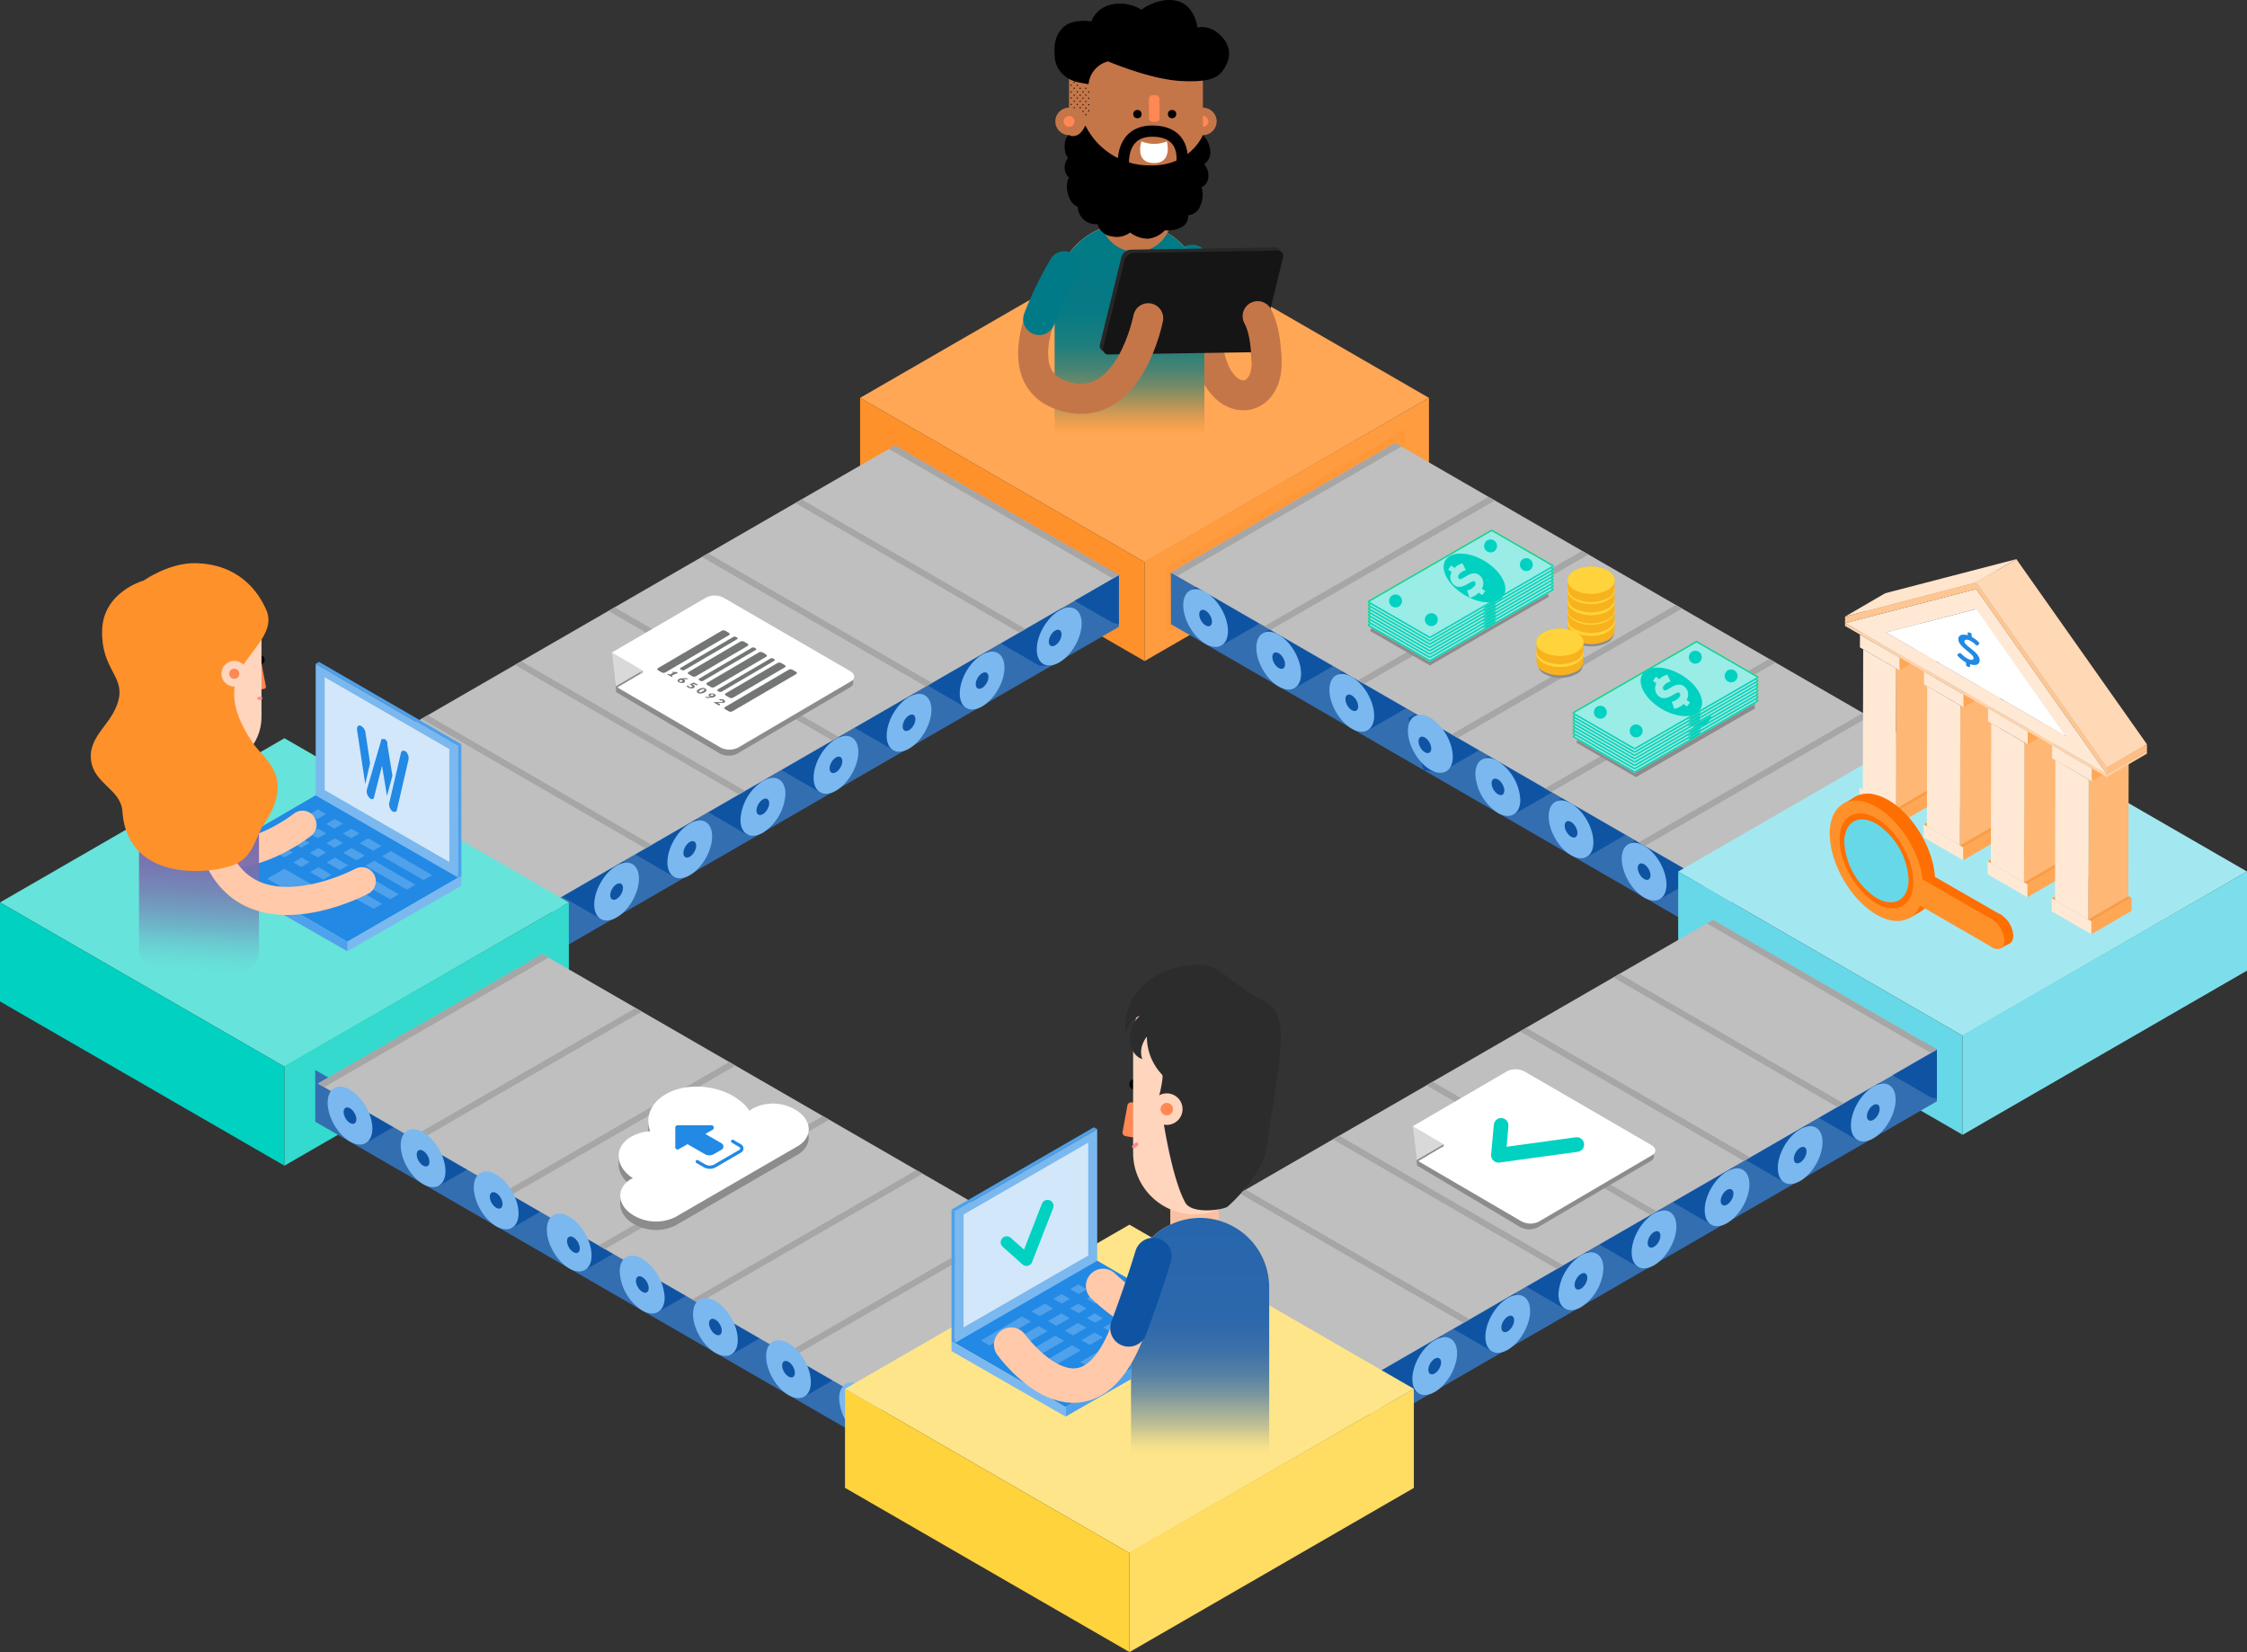 <svg xmlns="http://www.w3.org/2000/svg" xmlns:xlink="http://www.w3.org/1999/xlink" viewBox="0 0 500 367.63"><rect x="0" y="0" width="500" height="367.63" fill="#333333" stroke="none"/><defs><style>.cls-1,.cls-11,.cls-28,.cls-34,.cls-35,.cls-39,.cls-62,.cls-64,.cls-65,.cls-69,.cls-70{fill:none;}.cls-2{fill:#ffa755;}.cls-3,.cls-5{fill:#ff912b;}.cls-4{fill:#ff9c40;}.cls-5{opacity:0.35;isolation:isolate;}.cls-6{fill:#336eb1;}.cls-7{fill:#0f54a3;}.cls-8{fill:#7ab8ef;}.cls-9{fill:#bfbfbf;}.cls-10{clip-path:url(#clip-path);}.cls-11{stroke:#a6a6a6;stroke-width:1.39px;}.cls-11,.cls-28,.cls-34,.cls-35,.cls-39,.cls-64,.cls-65,.cls-69{stroke-miterlimit:10;}.cls-12{fill:#66e3da;}.cls-13{fill:#00d1c1;}.cls-14{fill:#33dacd;}.cls-15{clip-path:url(#clip-path-2);}.cls-16{fill:#a3e8f1;}.cls-17{fill:#66d8e7;}.cls-18{fill:#7ddeeb;}.cls-19{fill:#ffbd80;}.cls-20{clip-path:url(#clip-path-3);}.cls-21{clip-path:url(#clip-path-4);}.cls-22{fill:#ffe589;}.cls-23{fill:#ffd33b;}.cls-24{fill:#ffdc62;}.cls-25{fill:#2289e5;}.cls-26{fill:#4ea1ea;}.cls-27{fill:#d3e7fa;}.cls-28,.cls-65{stroke:#ffc9aa;}.cls-28,.cls-34,.cls-35,.cls-39,.cls-62,.cls-64,.cls-65,.cls-69,.cls-70{stroke-linecap:round;}.cls-28{stroke-width:6.25px;}.cls-29{fill:url(#linear-gradient);}.cls-30{fill:#ff8854;}.cls-31{fill:#ffd5be;}.cls-32{fill:#ff8893;}.cls-33{clip-path:url(#clip-path-5);}.cls-34{stroke:#c57649;stroke-width:6.68px;}.cls-35{stroke:#007a86;stroke-width:7.1px;}.cls-36{fill:url(#linear-gradient-2);}.cls-37{fill:#c57649;}.cls-38{fill:#fff;}.cls-39{stroke:#000;stroke-width:2.5px;}.cls-40{fill:#272727;}.cls-41{fill:#151515;}.cls-42{fill:#8c8c8c;}.cls-43{fill:#f7b21e;}.cls-44{fill:#fed412;}.cls-45{fill:#ffe9d5;}.cls-46{fill:#7d7d7c;}.cls-47{fill:#869db0;}.cls-48{fill:#ffb775;}.cls-49{fill:#787879;}.cls-50{fill:#7a7a7b;}.cls-51{fill:#ffd4ac;}.cls-52{fill:#969698;}.cls-53{fill:#ffe5cc;}.cls-54{fill:#98999a;}.cls-55{fill:#ffcc9d;}.cls-56{fill:#ffc691;}.cls-57{fill:#ffd8b5;}.cls-58{fill:#ffbf84;}.cls-59{fill:#737675;}.cls-60{fill:#acacac;}.cls-61{fill:#d9d9d9;}.cls-62,.cls-70{stroke:#00d1c1;stroke-linejoin:round;}.cls-62{stroke-width:3.26px;}.cls-63{fill:#ff6e00;}.cls-64{stroke:#2289e5;stroke-width:0.72px;}.cls-65{stroke-width:7.66px;}.cls-66{fill:#f9c1a1;}.cls-67{fill:#2c2c2c;}.cls-68{fill:url(#linear-gradient-3);}.cls-69{stroke:#0f54a3;stroke-width:8.23px;}.cls-70{stroke-width:2.68px;}.cls-71{fill:#99ede6;}</style><clipPath id="clip-path"><polygon class="cls-1" points="248.97 127.97 199.16 99.11 72.82 172.05 122.83 200.8 248.97 127.97"/></clipPath><clipPath id="clip-path-2"><polyline class="cls-1" points="436.71 171.45 310.46 98.56 260.53 127.38 386.88 200.27"/></clipPath><clipPath id="clip-path-3"><polyline class="cls-1" points="246.92 285.19 120.67 212.29 70.74 241.11 197.09 314.02"/></clipPath><clipPath id="clip-path-4"><polygon class="cls-1" points="431 233.55 381.18 204.68 254.85 277.62 304.86 306.38 431 233.55"/></clipPath><linearGradient id="linear-gradient" x1="43.18" y1="153.26" x2="45.84" y2="197.61" gradientTransform="matrix(1, 0, 0, -1, 0, 370.04)" gradientUnits="userSpaceOnUse"><stop offset="0" stop-color="#66e3da" stop-opacity="0"/><stop offset="0.07" stop-color="#6bc7cf" stop-opacity="0.23"/><stop offset="0.15" stop-color="#6faec6" stop-opacity="0.43"/><stop offset="0.23" stop-color="#7298bd" stop-opacity="0.61"/><stop offset="0.32" stop-color="#7586b7" stop-opacity="0.75"/><stop offset="0.42" stop-color="#7779b1" stop-opacity="0.86"/><stop offset="0.54" stop-color="#796fae" stop-opacity="0.94"/><stop offset="0.7" stop-color="#7a6aac" stop-opacity="0.99"/><stop offset="1" stop-color="#7a68ab"/></linearGradient><clipPath id="clip-path-5"><path class="cls-1" d="M268,97.33V66.14a16.57,16.57,0,0,0-16.52-16.51h-.3a16.56,16.56,0,0,0-16.51,16.51V97.33C246.49,97.33,256.29,97.52,268,97.33Z"/></clipPath><linearGradient id="linear-gradient-2" x1="251.33" y1="272.63" x2="251.33" y2="320.41" gradientTransform="matrix(1, 0, 0, -1, 0, 370.04)" gradientUnits="userSpaceOnUse"><stop offset="0.01" stop-color="#ff912b" stop-opacity="0"/><stop offset="0.03" stop-color="#e18e36" stop-opacity="0.12"/><stop offset="0.09" stop-color="#a5894b" stop-opacity="0.35"/><stop offset="0.16" stop-color="#71845e" stop-opacity="0.56"/><stop offset="0.23" stop-color="#47806d" stop-opacity="0.72"/><stop offset="0.32" stop-color="#277e78" stop-opacity="0.85"/><stop offset="0.43" stop-color="#107b80" stop-opacity="0.94"/><stop offset="0.58" stop-color="#047a85" stop-opacity="0.99"/><stop offset="1" stop-color="#007a86"/></linearGradient><linearGradient id="linear-gradient-3" x1="267.04" y1="44.9" x2="267.04" y2="99.09" gradientTransform="matrix(1, 0, 0, -1, 0, 370.04)" gradientUnits="userSpaceOnUse"><stop offset="0.01" stop-color="#ffe589" stop-opacity="0"/><stop offset="0.03" stop-color="#ead98c" stop-opacity="0.1"/><stop offset="0.08" stop-color="#bcbe94" stop-opacity="0.31"/><stop offset="0.13" stop-color="#94a59a" stop-opacity="0.5"/><stop offset="0.2" stop-color="#7291a0" stop-opacity="0.65"/><stop offset="0.27" stop-color="#5681a4" stop-opacity="0.78"/><stop offset="0.35" stop-color="#4174a8" stop-opacity="0.88"/><stop offset="0.45" stop-color="#326baa" stop-opacity="0.95"/><stop offset="0.6" stop-color="#2966ac" stop-opacity="0.99"/><stop offset="1" stop-color="#2765ac"/></linearGradient></defs><title>Asset 2</title><g id="Layer_2" data-name="Layer 2"><g id="Layer_1-2" data-name="Layer 1"><g id="Layer_2-2" data-name="Layer 2"><g id="elementos_esteira" data-name="elementos esteira"><polygon class="cls-2" points="254.68 51.99 191.39 88.53 254.68 125.07 317.97 88.53 254.68 51.99"/><polygon class="cls-3" points="191.39 88.53 191.39 110.55 254.68 147.09 254.68 125.07 191.39 88.53"/><polygon class="cls-4" points="254.68 124.93 254.68 147.11 317.97 110.57 317.97 88.53 254.68 124.93"/><polygon class="cls-5" points="259.42 140.74 312.59 109.99 312.59 95.52 259.42 126.26 259.42 140.74"/><polygon class="cls-5" points="249.89 141.26 196.72 110.52 196.72 96.04 249.89 126.78 249.89 141.26"/><polyline class="cls-6" points="122.87 200.77 248.97 127.97 248.97 139.49 240.67 144.28 240.67 144.28 122.87 212.28"/><polygon class="cls-7" points="220.52 144.95 209.98 144.99 200.76 149.25 215.11 157.57 217.67 157.56 217.13 157.06 220.52 144.95"/><polygon class="cls-7" points="204.26 154.37 193.72 154.42 184.5 158.65 198.85 166.97 201.41 166.96 200.87 166.46 204.26 154.37"/><polygon class="cls-7" points="187.94 163.74 177.41 163.78 168.19 168.02 182.54 176.33 185.09 176.32 184.56 175.82 187.94 163.74"/><polygon class="cls-7" points="187.94 163.74 177.41 163.78 168.19 168.02 182.54 176.33 185.09 176.32 184.56 175.82 187.94 163.74"/><polygon class="cls-7" points="171.63 173.1 161.1 173.14 151.88 177.38 166.23 185.7 168.78 185.68 168.25 185.18 171.63 173.1"/><polygon class="cls-7" points="171.63 173.1 161.1 173.14 151.88 177.38 166.23 185.7 168.78 185.68 168.25 185.18 171.63 173.1"/><polygon class="cls-7" points="155.32 182.46 144.79 182.5 135.57 186.74 149.92 195.06 152.47 195.05 151.94 194.54 155.32 182.46"/><polygon class="cls-7" points="155.32 182.46 144.79 182.5 135.57 186.74 149.92 195.06 152.47 195.05 151.94 194.54 155.32 182.46"/><polygon class="cls-7" points="139.01 191.82 128.48 191.86 119.26 196.1 133.61 204.42 136.16 204.41 135.63 203.9 139.01 191.82"/><polygon class="cls-7" points="139.01 191.82 128.48 191.86 119.26 196.1 133.61 204.42 136.16 204.41 135.63 203.9 139.01 191.82"/><polygon class="cls-7" points="236.67 135.47 226.14 135.51 216.91 139.78 231.26 148.09 233.82 148.08 233.28 147.58 236.67 135.47"/><polygon class="cls-7" points="236.67 135.47 226.14 135.51 216.91 139.78 231.26 148.09 233.82 148.08 233.28 147.58 236.67 135.47"/><polygon class="cls-7" points="248.97 127.97 245.59 126.01 242.41 125.99 233.19 130.25 247.54 138.57 248.97 138.91 248.97 127.97"/><ellipse class="cls-8" cx="235.69" cy="141.61" rx="7.07" ry="4.08" transform="translate(-4.53 275.4) rotate(-60.11)"/><ellipse class="cls-7" cx="234.8" cy="141.96" rx="2.01" ry="1.16" transform="translate(-5.22 274.91) rotate(-60.14)"/><ellipse class="cls-8" cx="218.53" cy="151.43" rx="7.05" ry="4.07" transform="translate(-21.59 265.56) rotate(-60.14)"/><ellipse class="cls-7" cx="218.53" cy="151.43" rx="2.01" ry="1.16" transform="translate(-21.59 265.56) rotate(-60.14)"/><ellipse class="cls-8" cx="202.28" cy="160.83" rx="7.05" ry="4.07" transform="translate(-37.91 256.18) rotate(-60.14)"/><ellipse class="cls-7" cx="202.28" cy="160.83" rx="2.01" ry="1.16" transform="translate(-37.91 256.18) rotate(-60.14)"/><ellipse class="cls-8" cx="186.01" cy="170.19" rx="7.05" ry="4.07" transform="translate(-54.19 246.77) rotate(-60.14)"/><ellipse class="cls-7" cx="186.01" cy="170.19" rx="2.01" ry="1.16" transform="translate(-54.19 246.77) rotate(-60.14)"/><path class="cls-8" d="M164.77,182.4a11,11,0,0,1,5-8.64c2.74-1.59,5-.3,5,2.88a11,11,0,0,1-5,8.65C167,186.87,164.78,185.57,164.77,182.4Z"/><ellipse class="cls-7" cx="169.74" cy="179.53" rx="2.01" ry="1.16" transform="translate(-70.46 237.35) rotate(-60.14)"/><ellipse class="cls-8" cx="153.49" cy="189" rx="7.05" ry="4.07" transform="translate(-86.84 228.01) rotate(-60.14)"/><ellipse class="cls-7" cx="153.49" cy="189" rx="2.01" ry="1.16" transform="translate(-86.84 228.01) rotate(-60.14)"/><ellipse class="cls-8" cx="137.21" cy="198.39" rx="7.05" ry="4.07" transform="translate(-103.16 218.61) rotate(-60.14)"/><ellipse class="cls-7" cx="137.21" cy="198.39" rx="2.01" ry="1.16" transform="translate(-103.16 218.61) rotate(-60.14)"/><path class="cls-8" d="M122.87,201.33c1.79-.15,3,1.16,3.06,3.54a11.14,11.14,0,0,1-3.06,7.09"/><polygon class="cls-9" points="248.97 127.97 199.16 99.11 72.82 172.05 122.83 200.8 248.97 127.97"/><g class="cls-10"><line class="cls-11" x1="90.58" y1="157.29" x2="155.84" y2="195.06"/><line class="cls-11" x1="56.93" y1="161.83" x2="130.53" y2="204.42"/><line class="cls-11" x1="106.84" y1="142.67" x2="179.96" y2="184.98"/><line class="cls-11" x1="126.57" y1="130.04" x2="200.21" y2="172.64"/><line class="cls-11" x1="142.3" y1="115.09" x2="209.47" y2="153.96"/><line class="cls-11" x1="170.68" y1="107.47" x2="239.8" y2="147.47"/><line class="cls-11" x1="190.08" y1="94.63" x2="289.5" y2="152.17"/></g><polygon class="cls-12" points="63.29 164.27 0 200.81 63.29 237.35 126.58 200.81 63.29 164.27"/><polygon class="cls-13" points="0 200.81 0 222.84 63.29 259.38 63.29 237.35 0 200.81"/><polygon class="cls-14" points="63.29 237.22 63.29 259.39 126.58 222.85 126.58 200.81 63.29 237.22"/><polyline class="cls-6" points="386.88 200.27 260.54 127.38 260.56 138.9 386.13 211.4 386.88 211.84"/><polygon class="cls-7" points="369.37 200.08 381.87 192.86 367.77 184.72 362.2 187.94 365.58 199.55 369.37 200.08"/><polygon class="cls-7" points="385.66 209.47 386.88 208.77 386.88 195.75 384.06 194.11 378.5 197.33 381.88 208.94 385.66 209.47"/><polygon class="cls-7" points="353.11 190.69 365.61 183.48 351.51 175.34 345.95 178.56 349.33 190.17 353.11 190.69"/><polygon class="cls-7" points="353.11 190.69 365.61 183.48 351.51 175.34 345.95 178.56 349.33 190.17 353.11 190.69"/><polygon class="cls-7" points="336.79 181.25 349.29 174.03 335.19 165.9 329.63 169.12 333.01 180.72 336.79 181.25"/><polygon class="cls-7" points="320.56 171.9 333.06 164.68 318.96 156.54 313.4 159.76 316.77 171.37 320.56 171.9"/><polygon class="cls-7" points="304.32 162.51 316.82 155.3 302.71 147.16 297.15 150.38 300.53 161.99 304.32 162.51"/><polygon class="cls-7" points="304.3 162.52 316.8 155.3 302.7 147.17 297.13 150.39 300.51 161.99 304.3 162.52"/><polygon class="cls-7" points="288.04 153.13 300.54 145.91 286.44 137.77 280.87 141 284.25 152.6 288.04 153.13"/><polygon class="cls-7" points="288.04 153.13 300.54 145.91 286.44 137.78 280.88 141 284.26 152.61 288.04 153.13"/><polygon class="cls-7" points="271.72 143.69 284.22 136.47 270.12 128.33 264.56 131.56 267.96 143.11 271.72 143.69"/><path class="cls-9" d="M436.71,171.45,310.46,98.56l-49.93,28.82,126.35,72.89"/><g class="cls-15"><line class="cls-11" x1="339.64" y1="106.52" x2="280.11" y2="140.88"/><line class="cls-11" x1="319.94" y1="93.9" x2="186.64" y2="170.83"/><line class="cls-11" x1="356.79" y1="120.65" x2="301.25" y2="152.71"/><line class="cls-11" x1="384.48" y1="128.73" x2="299.78" y2="177.62"/><line class="cls-11" x1="401.13" y1="143.14" x2="323.23" y2="188.11"/><line class="cls-11" x1="430.12" y1="150.44" x2="348.17" y2="197.75"/><line class="cls-11" x1="439.99" y1="168.79" x2="332.14" y2="231.05"/></g><ellipse class="cls-8" cx="268.27" cy="137.53" rx="4.07" ry="7.05" transform="translate(-32.86 151.82) rotate(-29.86)"/><ellipse class="cls-7" cx="268.27" cy="137.53" rx="1.16" ry="2.01" transform="translate(-32.86 151.82) rotate(-29.86)"/><ellipse class="cls-8" cx="284.53" cy="147" rx="4.07" ry="7.05" transform="translate(-35.41 161.18) rotate(-29.86)"/><ellipse class="cls-7" cx="284.53" cy="147" rx="1.16" ry="2.01" transform="translate(-35.41 161.18) rotate(-29.86)"/><ellipse class="cls-8" cx="300.8" cy="156.39" rx="4.07" ry="7.05" transform="translate(-37.93 170.52) rotate(-29.86)"/><ellipse class="cls-7" cx="300.8" cy="156.39" rx="1.16" ry="2.01" transform="translate(-37.93 170.52) rotate(-29.86)"/><ellipse class="cls-8" cx="318.28" cy="165.53" rx="4.08" ry="7.07" transform="translate(-40.15 180.61) rotate(-29.89)"/><ellipse class="cls-7" cx="317.06" cy="165.75" rx="1.16" ry="2.01" transform="translate(-40.43 179.86) rotate(-29.86)"/><path class="cls-8" d="M338.3,178a11.07,11.07,0,0,0-5-8.65c-2.74-1.59-5-.29-5,2.89a11,11,0,0,0,5,8.64C336,182.47,338.29,181.17,338.3,178Z"/><ellipse class="cls-7" cx="333.32" cy="175.09" rx="1.16" ry="2.01" transform="translate(-42.92 189.2) rotate(-29.86)"/><ellipse class="cls-8" cx="349.59" cy="184.54" rx="4.07" ry="7.05" transform="translate(-45.47 198.55) rotate(-29.86)"/><ellipse class="cls-7" cx="349.59" cy="184.54" rx="1.16" ry="2.01" transform="translate(-45.47 198.55) rotate(-29.86)"/><ellipse class="cls-8" cx="365.85" cy="193.95" rx="4.07" ry="7.05" transform="translate(-48 207.9) rotate(-29.86)"/><ellipse class="cls-7" cx="365.85" cy="193.95" rx="1.16" ry="2.01" transform="translate(-48 207.9) rotate(-29.86)"/><path class="cls-8" d="M386.88,204.42a11.2,11.2,0,0,0-4.75-6.81c-2.73-1.59-5-.3-5,2.87a11.08,11.08,0,0,0,5,8.64c2.24,1.3,4.15.68,4.78-1.32Z"/><ellipse class="cls-7" cx="382.13" cy="203.33" rx="1.16" ry="2.01" transform="translate(-50.51 217.25) rotate(-29.86)"/><polygon class="cls-16" points="436.71 157.4 373.43 193.93 436.71 230.47 500 193.93 436.71 157.4"/><polygon class="cls-17" points="373.43 193.93 373.43 215.96 436.71 252.5 436.71 230.47 373.43 193.93"/><polygon class="cls-18" points="436.71 230.34 436.71 252.52 500 215.98 500 193.93 436.71 230.34"/><polygon class="cls-17" points="431.92 247.36 378.75 216.61 378.75 202.14 431.92 232.88 431.92 247.36"/><polygon class="cls-14" points="68.78 251.75 121.94 221.01 121.94 206.53 68.78 237.27 68.78 251.75"/><path class="cls-19" d="M459.8,187.15l-.37-.21-.21-.11.77.44Z"/><path class="cls-19" d="M459.62,187l-.19-.1.37.21Z"/><path class="cls-19" d="M459.85,212.91l-.45.26.22-.12Z"/><polyline class="cls-6" points="196.47 310.98 70.14 238.09 70.16 249.61 195.73 322.12 196.48 322.55"/><polygon class="cls-7" points="178.96 310.79 191.46 303.58 177.36 295.44 171.8 298.66 175.18 310.27 178.96 310.79"/><polygon class="cls-7" points="195.26 320.19 196.48 319.48 196.48 306.46 193.66 304.83 188.1 308.05 191.48 319.66 195.26 320.19"/><polygon class="cls-7" points="162.71 301.41 175.21 294.19 161.11 286.06 155.55 289.28 158.93 300.88 162.71 301.41"/><polygon class="cls-7" points="162.71 301.41 175.21 294.19 161.11 286.06 155.55 289.28 158.93 300.88 162.71 301.41"/><polygon class="cls-7" points="146.39 291.96 158.89 284.75 144.79 276.62 139.23 279.84 142.61 291.44 146.39 291.96"/><polygon class="cls-7" points="130.16 282.61 142.66 275.39 128.56 267.26 122.99 270.48 126.37 282.08 130.16 282.61"/><polygon class="cls-7" points="113.91 273.23 126.41 266.01 112.31 257.88 106.75 261.1 110.13 272.7 113.91 273.23"/><polygon class="cls-7" points="113.89 273.24 126.39 266.02 112.29 257.88 106.73 261.11 110.11 272.71 113.89 273.24"/><polygon class="cls-7" points="97.63 263.85 110.13 256.63 96.03 248.49 90.47 251.71 93.85 263.32 97.63 263.85"/><polygon class="cls-7" points="97.64 263.85 110.14 256.63 96.04 248.49 90.48 251.72 93.85 263.32 97.64 263.85"/><polygon class="cls-7" points="81.31 254.41 93.82 247.19 79.71 239.05 74.15 242.27 77.55 253.83 81.31 254.41"/><path class="cls-9" d="M246.92,285.19l-126.25-72.9L70.74,241.11,197.09,314"/><g class="cls-20"><line class="cls-11" x1="149.1" y1="220.68" x2="75.08" y2="263.4"/><line class="cls-11" x1="133.4" y1="205.75" x2="63.62" y2="246.02"/><line class="cls-11" x1="178.47" y1="227.76" x2="91.19" y2="278.14"/><line class="cls-11" x1="195.49" y1="242" x2="109.99" y2="291.35"/><line class="cls-11" x1="216.37" y1="253.97" x2="140.25" y2="297.91"/><line class="cls-11" x1="238.88" y1="265.01" x2="162.59" y2="309.04"/><line class="cls-11" x1="252.94" y1="280.94" x2="185.92" y2="319.63"/></g><ellipse class="cls-8" cx="77.88" cy="248.25" rx="4.07" ry="7.05" transform="translate(-113.26 71.73) rotate(-29.86)"/><ellipse class="cls-7" cx="77.88" cy="248.25" rx="1.16" ry="2.01" transform="translate(-113.26 71.73) rotate(-29.86)"/><ellipse class="cls-8" cx="94.15" cy="257.72" rx="4.07" ry="7.05" transform="translate(-115.82 81.09) rotate(-29.86)"/><ellipse class="cls-7" cx="94.15" cy="257.72" rx="1.16" ry="2.01" transform="translate(-115.82 81.09) rotate(-29.86)"/><ellipse class="cls-8" cx="110.41" cy="267.11" rx="4.07" ry="7.05" transform="translate(-118.33 90.43) rotate(-29.86)"/><ellipse class="cls-7" cx="110.41" cy="267.11" rx="1.16" ry="2.01" transform="translate(-118.33 90.43) rotate(-29.86)"/><ellipse class="cls-8" cx="126.66" cy="276.48" rx="4.07" ry="7.05" transform="translate(-120.84 99.77) rotate(-29.86)"/><ellipse class="cls-7" cx="126.66" cy="276.48" rx="1.16" ry="2.01" transform="matrix(0.87, -0.5, 0.5, 0.87, -120.84, 99.77)"/><path class="cls-8" d="M147.9,288.73a11.09,11.09,0,0,0-5-8.65c-2.73-1.59-5-.29-5,2.88a11,11,0,0,0,5,8.65C145.64,293.19,147.89,291.89,147.9,288.73Z"/><ellipse class="cls-7" cx="142.93" cy="285.82" rx="1.16" ry="2.01" transform="translate(-123.33 109.11) rotate(-29.86)"/><ellipse class="cls-8" cx="159.19" cy="295.28" rx="4.07" ry="7.05" transform="translate(-125.88 118.46) rotate(-29.86)"/><ellipse class="cls-7" cx="159.19" cy="295.28" rx="1.16" ry="2.01" transform="translate(-125.88 118.46) rotate(-29.86)"/><ellipse class="cls-8" cx="175.46" cy="304.67" rx="4.07" ry="7.05" transform="translate(-128.4 127.8) rotate(-29.86)"/><ellipse class="cls-7" cx="175.46" cy="304.67" rx="1.16" ry="2.01" transform="translate(-128.4 127.8) rotate(-29.86)"/><path class="cls-8" d="M196.47,315.14a11.23,11.23,0,0,0-4.74-6.81c-2.74-1.59-5-.3-5,2.86a11,11,0,0,0,5,8.65c2.24,1.3,4.15.67,4.77-1.33C196.47,318,196.48,315.78,196.47,315.14Z"/><ellipse class="cls-7" cx="191.73" cy="314.05" rx="1.16" ry="2.01" transform="translate(-130.91 137.15) rotate(-29.86)"/><polyline class="cls-6" points="304.89 306.35 431 233.55 431 245.06 422.69 249.85 422.69 249.85 304.89 317.85"/><polygon class="cls-7" points="402.54 250.52 392.01 250.56 382.79 254.83 397.14 263.15 399.69 263.13 399.15 262.63 402.54 250.52"/><polygon class="cls-7" points="386.28 259.95 375.75 259.99 366.53 264.23 380.88 272.55 383.43 272.53 382.89 272.03 386.28 259.95"/><polygon class="cls-7" points="369.97 269.31 359.44 269.35 350.21 273.59 364.56 281.91 367.12 281.9 366.58 281.39 369.97 269.31"/><polygon class="cls-7" points="369.97 269.31 359.44 269.35 350.21 273.59 364.56 281.91 367.12 281.9 366.58 281.39 369.97 269.31"/><polygon class="cls-7" points="353.66 278.67 343.13 278.72 333.9 282.95 348.25 291.27 350.81 291.26 350.27 290.76 353.66 278.67"/><polygon class="cls-7" points="353.66 278.67 343.13 278.72 333.9 282.95 348.25 291.27 350.81 291.26 350.27 290.76 353.66 278.67"/><polygon class="cls-7" points="337.35 288.03 326.81 288.08 317.59 292.31 331.94 300.63 334.5 300.62 333.96 300.12 337.35 288.03"/><polygon class="cls-7" points="337.35 288.03 326.81 288.08 317.59 292.31 331.94 300.63 334.5 300.62 333.96 300.12 337.35 288.03"/><polygon class="cls-7" points="321.04 297.4 310.5 297.44 301.28 301.68 315.63 309.99 318.19 309.98 317.65 309.48 321.04 297.4"/><polygon class="cls-7" points="321.04 297.4 310.5 297.44 301.28 301.68 315.63 309.99 318.19 309.98 317.65 309.48 321.04 297.4"/><polygon class="cls-7" points="418.69 241.05 408.16 241.09 398.94 245.35 413.29 253.67 415.84 253.65 415.31 253.15 418.69 241.05"/><polygon class="cls-7" points="418.69 241.05 408.16 241.09 398.94 245.35 413.29 253.67 415.84 253.65 415.31 253.15 418.69 241.05"/><polygon class="cls-7" points="431 233.55 427.62 231.59 424.44 231.56 415.21 235.82 429.56 244.14 430.99 244.49 431 233.55"/><ellipse class="cls-8" cx="416.84" cy="247.55" rx="7.05" ry="4.07" transform="translate(-5.38 485.8) rotate(-60.14)"/><ellipse class="cls-7" cx="416.84" cy="247.55" rx="2.01" ry="1.16" transform="translate(-5.38 485.8) rotate(-60.14)"/><ellipse class="cls-8" cx="400.57" cy="257.03" rx="7.05" ry="4.07" transform="translate(-21.77 476.45) rotate(-60.14)"/><ellipse class="cls-7" cx="400.57" cy="257.03" rx="2.01" ry="1.16" transform="translate(-21.77 476.45) rotate(-60.14)"/><ellipse class="cls-8" cx="384.31" cy="266.41" rx="7.05" ry="4.07" transform="translate(-38.08 467.06) rotate(-60.14)"/><ellipse class="cls-7" cx="384.31" cy="266.41" rx="2.01" ry="1.16" transform="translate(-38.08 467.06) rotate(-60.14)"/><ellipse class="cls-8" cx="368.05" cy="275.79" rx="7.05" ry="4.07" transform="translate(-54.37 457.67) rotate(-60.14)"/><ellipse class="cls-7" cx="368.05" cy="275.79" rx="2.01" ry="1.16" transform="translate(-54.37 457.67) rotate(-60.14)"/><path class="cls-8" d="M346.79,288a11.07,11.07,0,0,1,5-8.65c2.74-1.59,5-.29,5,2.88a11,11,0,0,1-5,8.65C349.05,292.44,346.8,291.14,346.79,288Z"/><ellipse class="cls-7" cx="351.79" cy="285.12" rx="2.01" ry="1.16" transform="translate(-70.63 448.25) rotate(-60.14)"/><ellipse class="cls-8" cx="335.51" cy="294.59" rx="7.05" ry="4.07" transform="translate(-87.02 438.89) rotate(-60.14)"/><ellipse class="cls-7" cx="335.51" cy="294.59" rx="2.01" ry="1.16" transform="translate(-87.02 438.89) rotate(-60.14)"/><ellipse class="cls-8" cx="319.25" cy="303.98" rx="7.05" ry="4.07" transform="translate(-103.32 429.5) rotate(-60.14)"/><ellipse class="cls-7" cx="319.25" cy="303.98" rx="2.01" ry="1.16" transform="translate(-103.32 429.5) rotate(-60.14)"/><path class="cls-8" d="M304.89,306.91c1.79-.16,3.05,1.16,3.06,3.53a11.09,11.09,0,0,1-3.06,7.1"/><polygon class="cls-9" points="431 233.55 381.18 204.68 254.85 277.62 304.86 306.38 431 233.55"/><g class="cls-21"><line class="cls-11" x1="246.31" y1="247.65" x2="343.78" y2="304.06"/><line class="cls-11" x1="244.72" y1="270.75" x2="312.56" y2="310"/><line class="cls-11" x1="288.76" y1="248.18" x2="364.97" y2="292.28"/><line class="cls-11" x1="309.11" y1="235.9" x2="386.88" y2="280.91"/><line class="cls-11" x1="333.43" y1="225.94" x2="407.1" y2="268.56"/><line class="cls-11" x1="354.67" y1="214.18" x2="428.4" y2="256.85"/><line class="cls-11" x1="368.49" y1="198.12" x2="446.02" y2="242.98"/></g><polygon class="cls-22" points="251.32 272.51 188.03 309.04 251.32 345.58 314.61 309.04 251.32 272.51"/><polygon class="cls-23" points="188.03 309.04 188.03 331.07 251.32 367.61 251.32 345.58 188.03 309.04"/><polygon class="cls-24" points="251.32 345.45 251.32 367.63 314.61 331.09 314.61 309.04 251.32 345.45"/><polygon class="cls-25" points="211.75 298.44 237.11 313.11 268.63 294.74 243.44 280.11 211.75 298.44"/><polygon class="cls-26" points="254.96 299.08 251.11 296.86 240.37 303.06 244.2 305.3 254.96 299.08"/><polygon class="cls-26" points="245.54 286.83 247.45 287.93 249.25 286.9 247.34 285.79 245.54 286.83"/><polygon class="cls-26" points="238.08 289.04 236.2 287.95 234.4 289 236.27 290.08 238.08 289.04"/><polygon class="cls-26" points="251.03 287.94 249.25 288.97 251.16 290.07 252.94 289.04 251.03 287.94"/><polygon class="cls-26" points="241.77 291.18 239.89 290.09 238.1 291.13 239.98 292.21 241.77 291.18"/><polygon class="cls-26" points="241.82 286.9 239.93 285.8 238.11 286.85 240 287.94 241.82 286.9"/><polygon class="cls-26" points="231.3 305.8 240.5 300.49 238.51 299.34 229.38 304.69 231.3 305.8"/><polygon class="cls-26" points="241.81 288.99 243.71 290.08 245.51 289.04 243.62 287.95 241.81 288.99"/><polygon class="cls-26" points="245.52 295.4 247.39 296.48 249.15 295.47 247.28 294.38 245.52 295.4"/><polygon class="cls-26" points="249.2 291.19 247.31 290.09 245.52 291.12 247.41 292.21 249.2 291.19"/><polygon class="cls-26" points="245.56 284.76 243.65 283.65 241.83 284.7 243.74 285.8 245.56 284.76"/><polygon class="cls-26" points="236.18 292.24 233.21 293.95 235.06 295.02 238.04 293.32 236.18 292.24"/><polygon class="cls-26" points="232.49 290.09 229.51 291.82 231.36 292.88 234.35 291.17 232.49 290.09"/><polygon class="cls-26" points="220.18 299.4 229.4 294.08 227.41 292.93 218.25 298.29 220.18 299.4"/><polygon class="cls-26" points="243.56 296.52 240.62 298.22 242.47 299.29 245.42 297.6 243.56 296.52"/><polygon class="cls-26" points="239.87 294.38 236.91 296.09 238.77 297.16 241.73 295.46 239.87 294.38"/><polygon class="cls-26" points="227.59 303.66 236.8 298.35 234.81 297.2 225.67 302.55 227.59 303.66"/><polygon class="cls-26" points="252.95 291.1 254.86 292.2 256.63 291.19 254.72 290.08 252.95 291.1"/><polygon class="cls-26" points="223.89 301.53 233.1 296.21 231.11 295.07 221.96 300.42 223.89 301.53"/><polygon class="cls-26" points="249.23 293.25 251.12 294.34 252.89 293.33 251 292.23 249.23 293.25"/><polygon class="cls-26" points="245.46 293.33 243.58 292.24 241.81 293.26 243.69 294.34 245.46 293.33"/><polygon class="cls-8" points="211.73 298.43 211.73 300.65 237.11 315.22 237.11 313.11 211.73 298.43"/><polygon class="cls-26" points="268.64 294.74 237.11 313.11 237.11 315.22 268.64 297.17 268.64 294.74"/><polygon class="cls-26" points="244.15 251.27 243.4 250.84 211.73 269.15 212.46 269.57 244.15 251.27"/><polygon class="cls-8" points="244.15 251.27 244.15 280.55 212.46 298.85 212.46 269.57 244.15 251.27"/><polygon class="cls-26" points="212.46 298.85 212.46 269.57 211.73 269.15 211.73 298.43 212.46 298.85"/><polygon class="cls-27" points="242.15 254.26 242.15 279.37 214.41 295.37 214.42 270.25 242.15 254.26"/><polygon class="cls-25" points="102.65 194.89 77.29 209.55 45.77 191.19 70.96 176.55 102.65 194.89"/><polygon class="cls-26" points="59.44 195.52 63.29 193.3 74.03 199.5 70.2 201.74 59.44 195.52"/><polygon class="cls-26" points="68.86 183.28 66.95 184.38 65.15 183.34 67.06 182.24 68.86 183.28"/><polygon class="cls-26" points="76.32 185.48 78.2 184.4 80 185.44 78.13 186.52 76.32 185.48"/><polygon class="cls-26" points="63.37 184.38 65.15 185.41 63.25 186.51 61.46 185.49 63.37 184.38"/><polygon class="cls-26" points="72.63 187.63 74.51 186.54 76.3 187.57 74.42 188.65 72.63 187.63"/><polygon class="cls-26" points="72.58 183.34 74.47 182.24 76.29 183.3 74.4 184.38 72.58 183.34"/><polygon class="cls-26" points="83.1 202.24 73.9 196.93 75.89 195.78 85.03 201.13 83.1 202.24"/><polygon class="cls-26" points="72.59 185.43 70.69 186.52 68.89 185.49 70.78 184.39 72.59 185.43"/><polygon class="cls-26" points="68.88 191.84 67.01 192.92 65.25 191.91 67.13 190.82 68.88 191.84"/><polygon class="cls-26" points="65.2 187.63 67.09 186.53 68.88 187.56 66.99 188.65 65.2 187.63"/><polygon class="cls-26" points="68.84 181.2 70.75 180.09 72.57 181.15 70.66 182.24 68.84 181.2"/><polygon class="cls-26" points="78.22 188.68 81.19 190.39 79.34 191.46 76.36 189.76 78.22 188.68"/><polygon class="cls-26" points="81.91 186.54 84.89 188.26 83.04 189.33 80.05 187.62 81.91 186.54"/><polygon class="cls-26" points="94.22 195.84 85 190.52 87 189.37 96.15 194.73 94.22 195.84"/><polygon class="cls-26" points="70.84 192.97 73.78 194.67 71.93 195.74 68.98 194.05 70.84 192.97"/><polygon class="cls-26" points="74.53 190.82 77.48 192.53 75.64 193.6 72.67 191.9 74.53 190.82"/><polygon class="cls-26" points="86.81 200.11 77.6 194.8 79.59 193.65 88.73 199 86.81 200.11"/><polygon class="cls-26" points="61.45 187.55 59.54 188.64 57.77 187.63 59.68 186.52 61.45 187.55"/><polygon class="cls-26" points="90.52 197.97 81.3 192.66 83.29 191.51 92.44 196.86 90.52 197.97"/><polygon class="cls-26" points="65.17 189.7 63.28 190.78 61.51 189.77 63.4 188.67 65.17 189.7"/><polygon class="cls-26" points="68.94 189.77 70.82 188.68 72.59 189.71 70.72 190.78 68.94 189.77"/><polygon class="cls-8" points="102.67 194.87 102.67 197.09 77.29 211.67 77.29 209.55 102.67 194.87"/><polygon class="cls-26" points="45.76 191.19 77.29 209.55 77.29 211.67 45.76 193.62 45.76 191.19"/><polygon class="cls-26" points="70.25 147.72 71 147.29 102.67 165.6 101.94 166.01 70.25 147.72"/><polygon class="cls-8" points="70.25 147.72 70.25 176.99 101.95 195.29 101.94 166.01 70.25 147.72"/><polygon class="cls-26" points="101.95 195.29 101.94 166.01 102.67 165.6 102.67 194.87 101.95 195.29"/><polygon class="cls-27" points="72.25 150.7 72.25 175.81 99.99 191.81 99.98 166.69 72.25 150.7"/><path class="cls-25" d="M87.32,172.6l-1.12-6.87a.11.11,0,0,0,0-.08v-.25a.5.5,0,0,1,0-.13v-.09l-.09-.18h0l-.12-.19h0l-.14-.16h0l-.07-.07h0l-.08-.06-.1-.07-.1,0h-.53l-.1.07h0l-.06.08v.17h0l-3.19,11a2.07,2.07,0,0,0,.66,1.83,1,1,0,0,0,.2.15h0l.12.06h.32a.45.45,0,0,0,.25-.18h0a.75.75,0,0,0,.07-.12v-.13l1.77-7,1.1,6.75Z"/><path class="cls-25" d="M81.32,163a2,2,0,0,0-1.12-1.54c-.52-.15-.85.3-.74,1l1.81,12,1.08-4.64Z"/><path class="cls-25" d="M90.39,167.31c-.51-.44-1-.34-1.17.22l-2.6,11.14a1.71,1.71,0,0,0,.1,1,2.45,2.45,0,0,0,.49.78h0a.23.23,0,0,1,.07.07h.06l.13.09h0a.31.31,0,0,0,.13.06h.22a.55.55,0,0,0,.49-.37h0v-.08L90.91,169A2.09,2.09,0,0,0,90.39,167.31Z"/><path class="cls-28" d="M37.92,168.79a18.62,18.62,0,0,0,1,12.31c8.08,18.47,28.39,2.41,28.39,2.41"/><path class="cls-29" d="M53.77,216.82c2.35-1.36,3.64-3.11,3.86-4.89h0a1.31,1.31,0,0,0,0-.28h0v-.24h0v-.73h0V185c0-4.48-4.49-8.14-10-8.14H41c-5.49,0-10.07,3.66-10.07,8.14V211.1a7.5,7.5,0,0,0,.14,1.16,4.94,4.94,0,0,0,.15.55,7.61,7.61,0,0,0,3.66,4"/><rect class="cls-30" x="56.2" y="147.22" width="2.48" height="6.25" rx="0.43" ry="0.43" transform="translate(-27.2 13.46) rotate(-10.82)"/><circle cx="57.91" cy="146.81" r="0.98"/><rect class="cls-31" x="32.97" y="127.41" width="25.22" height="43.29" rx="11.15" ry="11.15"/><path class="cls-32" d="M57.59,155.72h.46c.43,0,.43-.7,0-.66h-.46a.33.33,0,0,0,0,.66Z"/><path class="cls-28" d="M47.33,178.2a18.66,18.66,0,0,0,1.05,12.32c8.08,18.47,32.12,5.57,32.12,5.57"/><path class="cls-3" d="M32,129.17s-9.08,2.49-9.28,11.12,5,10.08,3.65,15.48-6.71,7.9-6.12,13.3,6.65,6.46,7,11.54c1.16,16.56,21.62,13.84,25.91,11.31,3.34-2,4-6.25,5.46-8.39,7.34-10.69,0-14.62-2.36-18.2-3.24-4.85-5.33-9.87-3.45-14.86s8.71-9.43,6.48-14.66c-1.78-4.14-6.09-10.28-15.76-10.49C37.6,125.19,32,129.17,32,129.17Z"/><circle class="cls-31" cx="52.13" cy="149.92" r="2.86"/><circle class="cls-30" cx="52.13" cy="149.92" r="1.13"/><path class="cls-19" d="M276.83,105.7l-.84-.46,1.64,1A5.11,5.11,0,0,0,276.83,105.7Z"/><polygon class="cls-19" points="277.63 106.19 275.99 105.24 275.99 105.24 277.63 106.19 277.63 106.19"/><path class="cls-2" d="M268,97.33V66.14a16.57,16.57,0,0,0-16.52-16.51h-.3a16.56,16.56,0,0,0-16.51,16.51V97.33C246.49,97.33,256.29,97.52,268,97.33Z"/><g class="cls-33"><rect class="cls-2" x="221.86" y="95.73" width="53.07" height="27.16"/></g><path class="cls-34" d="M268.67,70.93c-1.5,24.38,20.32,20.8,10.75.57"/><path class="cls-35" d="M265.32,58a49.63,49.63,0,0,1,2.95,10.83"/><path class="cls-2" d="M268,97.33V66.14a16.57,16.57,0,0,0-16.52-16.51h-.3a16.56,16.56,0,0,0-16.51,16.51V97.33C246.49,97.33,256.29,97.52,268,97.33Z"/><g class="cls-33"><rect class="cls-2" x="221.86" y="95.73" width="53.07" height="27.16"/></g><path class="cls-36" d="M268,97.33V66.14a16.57,16.57,0,0,0-16.52-16.51h-.3a16.56,16.56,0,0,0-16.51,16.51V97.33C246.49,97.33,256.29,97.52,268,97.33Z"/><circle class="cls-37" cx="252.78" cy="48.14" r="7.91"/><circle class="cls-37" cx="267.67" cy="27.01" r="3.06"/><circle class="cls-30" cx="267.67" cy="27.01" r="1.21"/><rect class="cls-37" x="237.88" y="4.78" width="29.79" height="46.28" rx="11.98" ry="11.98"/><circle cx="260.81" cy="25.39" r="0.93"/><circle cx="253.1" cy="25.39" r="0.93"/><rect class="cls-30" x="255.67" y="21.19" width="2.34" height="5.91" rx="0.79" ry="0.79"/><path class="cls-38" d="M254,31.45a7.38,7.38,0,0,0,5.65,0s1.31,4.83-2.83,4.83C252.36,36.28,254,31.45,254,31.45Z"/><path d="M267.67,30.07s3.73,21-12,21.72S237.9,43.37,237.9,39.54s3.63-11.62,3.63-11.62a15.85,15.85,0,0,0,14.3,8.88C264.77,37.08,267.67,30.07,267.67,30.07Z"/><path class="cls-39" d="M262.92,36.8s1.61-7.33-6.09-7.62S250,36.8,250,36.8"/><path d="M272.06,15.76c.78-1.06,2.79-4.18,0-7.38s-5.59-2.22-5.59-2.22-.59-5.15-4.73-6-7.74,2-7.74,2A9,9,0,0,0,247.44,1a6,6,0,0,0-4.59,3.77s-4.07-.71-6.17,1.24c-1.85,1.72-2.17,3.83-2,6.3a5.85,5.85,0,0,0,2.54,4.8c1.27,1,2.5,1.19,5,1.63a5.81,5.81,0,0,1,4.34-5.08s9.22,3.93,16,4.35S271.09,17.08,272.06,15.76Z"/><circle class="cls-37" cx="237.89" cy="27.01" r="3.06"/><circle class="cls-30" cx="237.89" cy="27.01" r="1.21"/><path d="M241.4,28.19s-.75,1.5-1.69,1.88c-1.23.5-1.82,0-1.82,0V39.2h3.62Z"/><path d="M267.67,30.07a5.43,5.43,0,0,1,1.65,3.62,3.06,3.06,0,0,1-1.43,2.83,3.61,3.61,0,0,1,1,2.68,2.72,2.72,0,0,1-1.53,2.48,5.8,5.8,0,0,1-.23,4,3.12,3.12,0,0,1-2.74,2.21,2.73,2.73,0,0,1-1.57,2.7,6.23,6.23,0,0,1-3.6.64,6.11,6.11,0,0,1-3.74,1.89,6.59,6.59,0,0,1-4-1.38,5,5,0,0,1-4.09.86,3.71,3.71,0,0,1-3.17-2.74,4,4,0,0,1-4.39-3.68s0-.11,0-.16-1.53-.37-2.19-2.89.26-3.59.26-3.59a3,3,0,0,1-1-2.15,4,4,0,0,1,.77-2.29s-.77-.54-.77-2.58,1-2.45,1-2.45L255.3,39.2l10.28-2.4Z"/><path class="cls-40" d="M246.15,78.18l31.71-.49A2.27,2.27,0,0,0,280,76.12l4.8-19.52a1.25,1.25,0,0,0-.86-1.54,1.31,1.31,0,0,0-.52,0l-31.71.49a2.29,2.29,0,0,0-2.15,1.57l-4.8,19.52a1.25,1.25,0,0,0,.86,1.55A1.18,1.18,0,0,0,246.15,78.18Z"/><polygon class="cls-40" points="285.24 56.18 284.51 55.46 282.95 55.27 283.3 57.75 285.24 56.18"/><polygon class="cls-40" points="266.86 77.28 267.7 78.1 267.89 77.02 266.86 77.28"/><path class="cls-41" d="M246.86,78.87l31.7-.49a2.29,2.29,0,0,0,2.15-1.57l4.8-19.52a1.25,1.25,0,0,0-.91-1.52,1.55,1.55,0,0,0-.48,0l-31.71.49a2.29,2.29,0,0,0-2.15,1.57l-4.79,19.52a1.25,1.25,0,0,0,.91,1.52A1.55,1.55,0,0,0,246.86,78.87Z"/><circle cx="242.27" cy="20.45" r="0.14"/><circle cx="240.99" cy="20.45" r="0.14"/><circle cx="241.62" cy="21.19" r="0.14"/><circle cx="240.36" cy="21.19" r="0.14"/><circle cx="239.02" cy="21.19" r="0.14"/><circle cx="241.62" cy="19.64" r="0.14"/><circle cx="240.36" cy="19.64" r="0.14"/><circle cx="239.02" cy="19.64" r="0.14"/><circle cx="239.02" cy="18.31" r="0.14"/><circle cx="239.71" cy="20.45" r="0.14"/><circle cx="239.71" cy="18.97" r="0.14"/><circle cx="238.35" cy="20.45" r="0.14"/><circle cx="238.35" cy="18.97" r="0.14"/><circle cx="242.27" cy="21.86" r="0.14"/><circle cx="240.99" cy="21.86" r="0.14"/><circle cx="241.62" cy="22.59" r="0.14"/><circle cx="240.36" cy="22.54" r="0.14"/><circle cx="239.02" cy="22.54" r="0.14"/><circle cx="239.71" cy="21.8" r="0.14"/><circle cx="238.35" cy="21.8" r="0.14"/><circle cx="242.27" cy="23.3" r="0.14"/><circle cx="242.27" cy="24.64" r="0.14"/><circle cx="240.99" cy="23.3" r="0.14"/><circle cx="240.99" cy="24.78" r="0.14"/><circle cx="241.62" cy="24.04" r="0.14"/><circle cx="241.62" cy="25.53" r="0.14"/><circle cx="240.36" cy="23.98" r="0.14"/><circle cx="239.02" cy="23.98" r="0.14"/><circle cx="239.71" cy="23.25" r="0.14"/><circle cx="238.35" cy="23.25" r="0.14"/><path class="cls-34" d="M236.84,59.45s-16.13,24.77.74,28.93c13.88,3.42,17.92-17.57,17.92-17.57"/><path class="cls-35" d="M236.84,59.45A81.2,81.2,0,0,0,231.23,71"/><polygon class="cls-41" points="265.33 76.71 276.42 76.57 273.64 67.57 263.18 69.87 265.33 76.71"/><path class="cls-34" d="M281.85,79.94c-.19-1.93-.2-6.17-2-9.59"/><path class="cls-42" d="M357.65,137.12a7.86,7.86,0,0,0-7.07,0,2.44,2.44,0,0,0-1.45,2.07h0V141h0a2.5,2.5,0,0,0,1.45,2,7.86,7.86,0,0,0,7.07,0,2.5,2.5,0,0,0,1.45-2h0v-1.81h0A2.48,2.48,0,0,0,357.65,137.12Z"/><path class="cls-43" d="M357.75,136.33a8.2,8.2,0,0,0-7.38,0,2.55,2.55,0,0,0-1.52,2.16h0v1.86h0a2.59,2.59,0,0,0,1.52,2.09,8.14,8.14,0,0,0,7.38,0,2.6,2.6,0,0,0,1.52-2.09h0v-1.89h0A2.59,2.59,0,0,0,357.75,136.33Z"/><ellipse class="cls-44" cx="354.06" cy="138.46" rx="5.22" ry="3.01"/><ellipse class="cls-23" cx="354.06" cy="138.46" rx="5.22" ry="3.01"/><path class="cls-43" d="M357.75,133.86a8.2,8.2,0,0,0-7.38,0,2.55,2.55,0,0,0-1.52,2.17h0v1.86h0a2.6,2.6,0,0,0,1.52,2.09,8.2,8.2,0,0,0,7.38,0,2.64,2.64,0,0,0,1.52-2.09h0V136h0A2.62,2.62,0,0,0,357.75,133.86Z"/><ellipse class="cls-44" cx="354.06" cy="135.99" rx="5.22" ry="3.01"/><ellipse class="cls-23" cx="354.06" cy="135.99" rx="5.22" ry="3.01"/><path class="cls-43" d="M357.75,131.73a8.14,8.14,0,0,0-7.38,0,2.55,2.55,0,0,0-1.52,2.16h0v1.86h0a2.59,2.59,0,0,0,1.52,2.09,8.2,8.2,0,0,0,7.38,0,2.6,2.6,0,0,0,1.52-2.09h0v-1.89h0A2.57,2.57,0,0,0,357.75,131.73Z"/><ellipse class="cls-44" cx="354.06" cy="133.86" rx="5.22" ry="3.01"/><ellipse class="cls-23" cx="354.06" cy="133.86" rx="5.22" ry="3.01"/><path class="cls-43" d="M357.75,129.27a8.2,8.2,0,0,0-7.38,0,2.55,2.55,0,0,0-1.52,2.17h0v1.85h0a2.62,2.62,0,0,0,1.52,2.1,8.2,8.2,0,0,0,7.38,0,2.65,2.65,0,0,0,1.52-2.1h0V131.4h0A2.61,2.61,0,0,0,357.75,129.27Z"/><ellipse class="cls-44" cx="354.06" cy="131.4" rx="5.22" ry="3.01"/><ellipse class="cls-23" cx="354.06" cy="131.4" rx="5.22" ry="3.01"/><path class="cls-43" d="M357.75,127a8.2,8.2,0,0,0-7.38,0,2.55,2.55,0,0,0-1.52,2.17h0V131h0a2.62,2.62,0,0,0,1.52,2.1,8.2,8.2,0,0,0,7.38,0,2.65,2.65,0,0,0,1.52-2.1h0v-1.89h0A2.59,2.59,0,0,0,357.75,127Z"/><ellipse class="cls-44" cx="354.06" cy="129.11" rx="5.22" ry="3.01"/><ellipse class="cls-23" cx="354.06" cy="129.11" rx="5.22" ry="3.01"/><path class="cls-42" d="M350.77,144.1a7.84,7.84,0,0,0-7.06,0,2.47,2.47,0,0,0-1.46,2.07h0V148h0a2.49,2.49,0,0,0,1.46,2,7.78,7.78,0,0,0,7.06,0,2.49,2.49,0,0,0,1.46-2h0v-1.81h0A2.49,2.49,0,0,0,350.77,144.1Z"/><polygon class="cls-45" points="413.77 175.24 413.76 178.11 422.58 183.2 422.59 180.34 421.86 179.92 414.5 175.66 413.77 175.24"/><polygon class="cls-46" points="418.83 147.78 427.76 142.59 426.67 141.96 417.73 147.15 418.83 147.78"/><polygon class="cls-46" points="421 149.04 429.94 143.84 428.84 143.21 419.9 148.4 421 149.04"/><path class="cls-45" d="M421.88,179.91l-7.37-4.26.09-31.17,7.36,4.25Z"/><polygon class="cls-47" points="421.96 148.73 430.9 143.54 423.54 139.28 414.6 144.48 421.96 148.73"/><polygon class="cls-48" points="421.88 179.91 430.82 174.71 430.9 143.54 421.96 148.73 421.88 179.91"/><polygon class="cls-2" points="422.69 149.15 431.63 143.96 431.64 141.1 422.7 146.29 422.69 149.15"/><polygon class="cls-45" points="413.88 141.2 413.87 144.06 414.6 144.48 421.96 148.73 422.69 149.15 422.7 146.29 413.88 141.2"/><polygon class="cls-2" points="422.58 183.2 431.52 178 431.53 175.14 422.59 180.34 422.58 183.2"/><polygon class="cls-4" points="422.59 180.34 431.53 175.14 430.8 174.72 421.86 179.92 422.59 180.34"/><polygon class="cls-4" points="428.77 183.88 437.71 178.69 436.98 178.27 428.04 183.46 428.77 183.88"/><polygon class="cls-47" points="436.13 188.14 445.07 182.94 437.71 178.69 428.77 183.88 436.13 188.14"/><polygon class="cls-45" points="428.04 183.46 428.03 186.33 436.86 191.42 436.86 188.56 436.13 188.14 428.77 183.88 428.04 183.46"/><polygon class="cls-2" points="436.86 191.42 445.79 186.22 445.8 183.36 436.86 188.56 436.86 191.42"/><polygon class="cls-4" points="436.86 188.56 445.8 183.36 445.07 182.94 436.13 188.14 436.86 188.56"/><polygon class="cls-4" points="443.02 192.11 451.96 186.92 451.23 186.5 442.29 191.69 443.02 192.11"/><polygon class="cls-47" points="450.39 196.37 459.33 191.17 451.96 186.92 443.02 192.11 450.39 196.37"/><polygon class="cls-2" points="451.11 199.65 460.05 194.45 460.06 191.59 451.12 196.79 451.11 199.65"/><polygon class="cls-4" points="451.12 196.79 460.06 191.59 459.33 191.17 450.39 196.37 451.12 196.79"/><polygon class="cls-45" points="442.29 191.69 442.29 194.55 451.11 199.65 451.12 196.79 450.39 196.37 443.02 192.11 442.29 191.69"/><polygon class="cls-47" points="422.7 146.29 431.64 141.1 422.81 136 413.88 141.2 422.7 146.29"/><polygon class="cls-4" points="457.28 200.34 466.22 195.15 465.49 194.73 456.55 199.92 457.28 200.34"/><polygon class="cls-46" points="430.91 154.76 439.85 149.57 438.76 148.93 429.82 154.13 430.91 154.76"/><polygon class="cls-46" points="433.08 156.02 442.02 150.82 440.93 150.19 431.99 155.38 433.08 156.02"/><polygon class="cls-46" points="435.25 157.27 444.19 152.07 443.1 151.44 434.16 156.64 435.25 157.27"/><path class="cls-45" d="M436.13,188.14l-7.36-4.26.08-31.17,7.37,4.25Z"/><polygon class="cls-47" points="464.65 204.59 473.59 199.4 466.22 195.15 457.28 200.34 464.65 204.59"/><polygon class="cls-48" points="436.13 188.14 445.07 182.94 445.16 151.77 436.22 156.96 436.13 188.14"/><polygon class="cls-47" points="436.22 156.96 445.16 151.77 437.79 147.51 428.85 152.71 436.22 156.96"/><polygon class="cls-45" points="465.38 205.01 464.65 204.59 457.28 200.34 456.55 199.92 456.54 202.78 465.37 207.88 465.38 205.01"/><polygon class="cls-2" points="465.37 207.88 474.31 202.68 474.32 199.82 465.38 205.01 465.37 207.88"/><polygon class="cls-4" points="465.38 205.01 474.32 199.82 473.59 199.4 464.65 204.59 465.38 205.01"/><polygon class="cls-45" points="436.96 154.52 428.13 149.43 428.12 152.29 428.85 152.71 436.22 156.96 436.95 157.38 436.96 154.52"/><polygon class="cls-47" points="436.96 154.52 445.9 149.33 437.07 144.23 428.13 149.43 436.96 154.52"/><polygon class="cls-2" points="436.95 157.38 445.89 152.19 445.9 149.33 436.96 154.52 436.95 157.38"/><polygon class="cls-46" points="445.17 162.99 454.11 157.8 453.01 157.17 444.07 162.36 445.17 162.99"/><polygon class="cls-46" points="447.34 164.25 456.28 159.05 455.18 158.42 446.25 163.61 447.34 164.25"/><polygon class="cls-46" points="449.51 165.5 458.45 160.3 457.35 159.67 448.41 164.86 449.51 165.5"/><path class="cls-45" d="M450.39,196.37,443,192.11l.09-31.17,7.36,4.25Z"/><polygon class="cls-47" points="450.48 165.19 459.41 159.99 452.05 155.74 443.11 160.94 450.48 165.19"/><polygon class="cls-48" points="450.39 196.37 459.33 191.17 459.41 159.99 450.48 165.19 450.39 196.37"/><polygon class="cls-47" points="451.21 162.75 460.15 157.56 451.33 152.46 442.39 157.65 451.21 162.75"/><polygon class="cls-2" points="451.2 165.61 460.14 160.41 460.15 157.56 451.21 162.75 451.2 165.61"/><polygon class="cls-48" points="464.65 204.59 473.59 199.4 473.67 168.22 464.73 173.42 464.65 204.59"/><polygon class="cls-47" points="464.73 173.42 473.67 168.22 466.3 163.97 457.36 169.16 464.73 173.42"/><polygon class="cls-2" points="465.46 173.84 474.4 168.64 474.41 165.79 465.47 170.99 465.46 173.84"/><polygon class="cls-47" points="465.47 170.99 474.41 165.79 465.58 160.69 456.64 165.88 465.47 170.99"/><polygon class="cls-49" points="439.73 135.51 448.67 130.31 428.6 135.52 419.66 140.72 439.73 135.51"/><polygon class="cls-50" points="459.71 163.84 468.65 158.65 448.67 130.31 439.73 135.51 459.71 163.84"/><path class="cls-45" d="M468.8,172.27l-58.24-33.62,29.18-7.58Zm-29.07-36.76-20.07,5.21,40,23.12-20-28.33Z"/><path class="cls-38" d="M459.71,163.84l-40-23.12,20.07-5.21Z"/><polygon class="cls-51" points="468.8 172.26 410.56 138.65 410.56 139.28 413.88 141.2 422.7 146.29 428.13 149.43 436.96 154.52 442.39 157.66 451.21 162.75 456.64 165.89 465.47 170.98 468.8 172.9 468.8 172.26"/><polygon class="cls-45" points="442.39 157.65 442.38 160.52 443.11 160.94 450.48 165.19 451.2 165.61 451.21 162.75 442.39 157.65"/><polygon class="cls-52" points="439.74 131.07 448.68 125.88 419.5 133.46 410.56 138.65 439.74 131.07"/><path class="cls-45" d="M464.65,204.59l-7.37-4.25.08-31.18,7.37,4.26Z"/><polygon class="cls-53" points="439.74 129.61 448.68 124.42 419.5 132 410.56 137.2 439.74 129.61"/><polygon class="cls-45" points="456.64 165.88 456.63 168.74 457.36 169.16 464.73 173.42 465.46 173.84 465.47 170.99 456.64 165.88"/><polygon class="cls-54" points="468.8 172.27 477.74 167.08 448.68 125.88 439.74 131.07 468.8 172.27"/><polygon class="cls-55" points="468.8 172.9 477.73 167.71 477.74 167.06 468.8 172.26 468.8 172.9"/><polygon class="cls-56" points="439.74 129.61 410.56 137.2 410.56 138.65 439.74 131.07 468.8 172.27 468.8 170.81 439.74 129.61"/><polygon class="cls-57" points="468.8 170.81 477.74 165.62 448.68 124.42 439.74 129.61 468.8 170.81"/><polygon class="cls-58" points="468.8 172.27 477.74 167.08 477.74 165.62 468.8 170.81 468.8 172.27"/><path class="cls-25" d="M435.69,145.52l.24-.15c.18-.11.38,0,.61.2a5,5,0,0,0,1.48,1.09c.56.26,1.1.26,1.13-.22.06-1-3.49-2.5-3.38-4.29.05-.85.9-1.15,2.07-.78l0-.44c0-.22.14-.28.44-.15l.07,0q.4.19.39.48l0,.47a5.77,5.77,0,0,1,1.5,1.11c.22.21.23.39.1.52l-.2.2c-.15.14-.35.08-.6-.16a4.84,4.84,0,0,0-1.24-.88c-.63-.28-1.15-.22-1.18.2-.06,1,3.5,2.42,3.39,4.28-.05.85-.84,1.23-2.13.79l0,.41c0,.23-.15.29-.42.17l-.08,0c-.29-.14-.41-.3-.4-.49l0-.47a6.62,6.62,0,0,1-1.75-1.37C435.52,145.82,435.52,145.63,435.69,145.52Z"/><path class="cls-42" d="M136.31,146.42l20.57-12.17a4.31,4.31,0,0,1,3.88.08L189,150.68c1.11.64,1.18,1.66.16,2.26L164,167.73a4.25,4.25,0,0,1-3.88-.09l-23-13.62Z"/><path class="cls-38" d="M136.16,145.19l21-12.24A4.26,4.26,0,0,1,161,133l28.19,16.34c1.11.65,1.19,1.67.17,2.26l-25.18,14.79a4.31,4.31,0,0,1-3.88-.08L137,152.75Z"/><path class="cls-59" d="M162.21,140.83l-.8-.46a.89.89,0,0,0-.84,0l-14.14,8.29a.27.27,0,0,0,0,.49l.8.47a.89.89,0,0,0,.84,0l14.14-8.29a.27.27,0,0,0,0-.49"/><path class="cls-59" d="M151.38,148.9l.41.24a.73.73,0,0,0,.64-.11l11.49-6.73c.22-.13.31-.3.18-.37l-.41-.24a.73.73,0,0,0-.64.11l-11.49,6.73c-.22.13-.31.3-.18.37"/><path class="cls-59" d="M155.51,151.3l.42.24a.71.71,0,0,0,.63-.1l11.49-6.74c.23-.13.31-.3.19-.37l-.42-.24a.74.74,0,0,0-.63.11l-11.49,6.73c-.23.13-.31.3-.19.37"/><path class="cls-59" d="M159.65,153.7l.41.25a.77.77,0,0,0,.64-.11l11.49-6.74c.22-.13.31-.3.18-.37l-.41-.24a.77.77,0,0,0-.64.11l-11.49,6.73c-.22.14-.31.3-.18.37"/><path class="cls-59" d="M166.36,143.24l-.8-.46a.89.89,0,0,0-.84,0l-11.49,6.74c-.23.13-.22.35,0,.49l.79.46a.91.91,0,0,0,.85,0l11.49-6.74a.27.27,0,0,0,0-.49"/><path class="cls-59" d="M170.49,145.64l-.79-.46a.91.91,0,0,0-.85,0l-11.49,6.74a.27.27,0,0,0,0,.49l.8.47a.89.89,0,0,0,.84,0l11.49-6.74c.23-.13.21-.35,0-.49"/><path class="cls-59" d="M174.63,148l-.8-.46a.89.89,0,0,0-.84,0l-11.49,6.73c-.23.13-.22.35,0,.49l.79.47a.91.91,0,0,0,.85,0l11.49-6.73a.27.27,0,0,0,0-.5"/><path class="cls-59" d="M177.13,149.5l-.8-.47a.89.89,0,0,0-.84,0l-14.14,8.29a.27.27,0,0,0,0,.49l.8.46a.89.89,0,0,0,.84,0L177.16,150a.27.27,0,0,0,0-.49"/><path class="cls-59" d="M150.87,149.73l-.3-.17-1-.06v.15h.29l-.81.47-.33-.19-.25.14,1,.57.25-.14-.28-.17Z"/><path class="cls-59" d="M152.46,151.48a.29.29,0,0,0-.08-.14.64.64,0,0,0-.15-.13.85.85,0,0,0-.22-.09h1.18l-.33-.19-.14-.05h-.13l-.88.06a1.46,1.46,0,0,0-.68.17.74.74,0,0,0-.19.16.27.27,0,0,0,0,.36.68.68,0,0,0,.21.17.79.79,0,0,0,.3.12,1.13,1.13,0,0,0,.32.05h.3a.82.82,0,0,0,.26-.1.41.41,0,0,0,.17-.15.43.43,0,0,0,0-.16m-.72.16h-.28l-.12-.05a.39.39,0,0,1-.1-.08.11.11,0,0,1,0-.08.09.09,0,0,1,0-.07.22.22,0,0,1,.09-.07l.12-.05h.39l.09.08a.11.11,0,0,1,0,.08.11.11,0,0,1,0,.08l-.09.07-.12.05"/><path class="cls-59" d="M154.53,152.67a.24.24,0,0,0-.07-.16.62.62,0,0,0-.2-.16l-.09,0-.1-.05.31-.12.41.23.11.06h.26l.15-.09-.89-.51-.94.39.16.16a1.53,1.53,0,0,1,.27.11c.09.05.13.1.14.15s0,.1-.11.15l-.12.06h-.29a.47.47,0,0,1-.15-.06.39.39,0,0,1-.1-.08l-.05-.07v-.12h-.39v.11a.24.24,0,0,0,.06.11.31.31,0,0,0,.09.11l.15.1a1,1,0,0,0,.3.13,1.26,1.26,0,0,0,.33.05h.32a1,1,0,0,0,.29-.11.47.47,0,0,0,.15-.13.18.18,0,0,0,.05-.16"/><path class="cls-59" d="M157.16,153.6a.23.23,0,0,0,0-.2.58.58,0,0,0-.2-.18,1.66,1.66,0,0,0-.31-.12,1,1,0,0,0-.35,0,1.78,1.78,0,0,0-.39.07,3,3,0,0,0-.41.18,2,2,0,0,0-.32.25.48.48,0,0,0-.12.22.31.31,0,0,0,.05.21.7.7,0,0,0,.2.18,1.15,1.15,0,0,0,.31.11,1,1,0,0,0,.35,0,1.34,1.34,0,0,0,.39-.07,1.53,1.53,0,0,0,.41-.19,1.08,1.08,0,0,0,.32-.24.46.46,0,0,0,.12-.23m-1.11.4a.62.62,0,0,1-.23.07h-.16l-.12-.05s-.05,0-.07-.06a.09.09,0,0,1,0-.1.28.28,0,0,1,.11-.13,1.44,1.44,0,0,1,.25-.18l.29-.14a.88.88,0,0,1,.23-.07h.16a.24.24,0,0,1,.12,0,.23.23,0,0,1,.07.07.09.09,0,0,1,0,.1.69.69,0,0,1-.11.13l-.25.18a2,2,0,0,1-.3.14"/><path class="cls-59" d="M159.28,154.78a.22.22,0,0,0-.07-.17.68.68,0,0,0-.21-.17,1.48,1.48,0,0,0-.29-.12h-.3a.76.76,0,0,0-.3,0,1.06,1.06,0,0,0-.25.09.57.57,0,0,0-.16.15.19.19,0,0,0,0,.15.16.16,0,0,0,.06.13.53.53,0,0,0,.14.12,1,1,0,0,0,.3.11h-1.35l.33.19.14.06h.13l.86-.08a2.38,2.38,0,0,0,.37-.06,1,1,0,0,0,.33-.13.65.65,0,0,0,.18-.15.22.22,0,0,0,.05-.17m-.78.16a.44.44,0,0,1-.25-.06c-.16-.09-.16-.19,0-.28l.12-.05h.36l.08.07v.07a.11.11,0,0,1,0,.08l-.08.07a.5.5,0,0,1-.24.06"/><path class="cls-59" d="M160.26,156.7l-.32-.18-.13-.06a.44.44,0,0,0-.16-.06H161l.19-.08a.4.4,0,0,0,.15-.14.2.2,0,0,0,0-.15.28.28,0,0,0-.08-.15.62.62,0,0,0-.2-.16l-.24-.11a1.31,1.31,0,0,0-.28,0,1.31,1.31,0,0,0-.28,0,.9.9,0,0,0-.28.08l.16.13.12.06h.33a.34.34,0,0,1,.17.05c.07,0,.1.08.1.12s0,.08-.1.11a.34.34,0,0,1-.12.06H158.9l-.11.07,1.21.7.19-.12v-.06c0-.06,0,0-.06-.08"/><polygon class="cls-42" points="136.21 145.61 143.03 149.62 137.04 153.16 136.21 145.61"/><polygon class="cls-60" points="143.03 149.21 143.03 149.62 142.46 149.94 142.3 149.21 143.03 149.21"/><polygon class="cls-61" points="136.16 145.19 143.03 149.21 137 152.74 136.16 145.19"/><path class="cls-42" d="M314.52,251.82l20.58-12.17a4.28,4.28,0,0,1,3.88.09l28.19,16.34c1.11.65,1.18,1.67.16,2.27l-25.17,14.78a4.31,4.31,0,0,1-3.88-.08l-22.92-13.67Z"/><path class="cls-38" d="M314.38,250.6l21-12.24a4.31,4.31,0,0,1,3.88.08l28.19,16.35c1.11.64,1.19,1.66.17,2.26L342.4,271.84a4.25,4.25,0,0,1-3.88-.09l-23.3-13.6Z"/><polygon class="cls-42" points="314.43 251.01 321.25 255.02 315.26 258.56 314.43 251.01"/><polygon class="cls-42" points="321.25 254.62 321.25 255.03 320.68 255.35 320.52 254.62 321.25 254.62"/><polygon class="cls-61" points="314.38 250.6 321.25 254.62 315.22 258.15 314.38 250.6"/><polyline class="cls-62" points="334.03 250.42 333.43 257.07 350.86 254.68"/><path class="cls-63" d="M420.16,178c-5.73-3.3-10.41-.6-10.38,6s4.71,14.71,10.43,18,10.38.59,10.38-6S425.9,181.32,420.16,178Z"/><polygon class="cls-63" points="424.71 204.39 427.65 202.69 427.13 201.95 424.23 203.64 424.71 204.39"/><polygon class="cls-63" points="410.49 179.71 413.43 178.01 412.92 177.27 410.01 178.96 410.49 179.71"/><path class="cls-3" d="M417.53,179.55c-5.74-3.3-10.41-.59-10.39,6s4.72,14.71,10.43,18,10.39.58,10.39-6S423.26,182.85,417.53,179.55Z"/><path class="cls-63" d="M417.53,182.09c-4.52-2.6-8.21-.46-8.19,4.75s3.72,11.59,8.22,14.19,8.19.46,8.19-4.74S422.05,184.7,417.53,182.09Z"/><path class="cls-17" d="M417.53,183.3c-3.95-2.27-7.16-.4-7.14,4.14a15.91,15.91,0,0,0,7.17,12.38c3.92,2.26,7.14.4,7.14-4.14A15.87,15.87,0,0,0,417.53,183.3Z"/><path class="cls-63" d="M448,208.21a6,6,0,0,0-2.7-4.64c-1.49-.85-2.7-.17-2.7,1.53a6,6,0,0,0,2.7,4.64C446.74,210.6,448,209.92,448,208.21Z"/><polygon class="cls-63" points="444.48 210.5 447.41 208.81 447.11 209.97 445.05 211.07 444.48 210.5"/><polygon class="cls-63" points="445.51 203.72 445.52 209.92 427.31 199.4 428.84 194.13 445.51 203.72"/><polygon class="cls-3" points="443.64 204.79 443.65 210.99 425.44 200.47 426.97 195.2 443.64 204.79"/><path class="cls-3" d="M446,209.27a6,6,0,0,0-2.7-4.65c-1.49-.85-2.7-.16-2.7,1.53a6,6,0,0,0,2.7,4.65C444.8,211.66,446,211,446,209.27Z"/><path class="cls-42" d="M178,249.52a9.76,9.76,0,0,0-10.43-1,6.19,6.19,0,0,0-.79.55,9.84,9.84,0,0,0-1.81-2c-4.43-3.76-12-4.51-16.84-1.69-3.42,2-4.6,5.2-3.46,8.24a9.56,9.56,0,0,0-4.21,1.2c-3.5,2-3.75,5.85-.57,8.54a6.93,6.93,0,0,0,.93.68l-.4.2c-3,1.74-3.23,5-.48,7.37a9.77,9.77,0,0,0,10.35,1.08h0l27.33-15.83h0C180.57,255,180.75,251.82,178,249.52Z"/><rect class="cls-42" x="138.05" y="265.99" width="1.59" height="2.06"/><rect class="cls-42" x="137.71" y="257.15" width="1.59" height="1.71"/><rect class="cls-42" x="144.29" y="249.43" width="1.59" height="1.82"/><path class="cls-38" d="M178,247.63a9.74,9.74,0,0,0-10.43-1,6.19,6.19,0,0,0-.79.55,9.84,9.84,0,0,0-1.81-2c-4.43-3.75-12-4.51-16.84-1.69-3.42,2-4.6,5.2-3.46,8.25a9.55,9.55,0,0,0-4.21,1.19c-3.5,2-3.75,5.85-.57,8.54a6.93,6.93,0,0,0,.93.68l-.4.2c-3,1.75-3.23,5.05-.48,7.37a9.75,9.75,0,0,0,10.35,1.09h0l27.33-15.83h0C180.57,253.16,180.75,249.92,178,247.63Z"/><path class="cls-25" d="M156.81,252.24l3.76,2.18a.81.81,0,0,1,0,1.4l-1.73,1a2,2,0,0,1-2,0l-4-2.31Z"/><path class="cls-25" d="M150.26,255.31v-4.4a.53.53,0,0,1,.54-.52h7.51a.54.54,0,0,1,.27,1L151,255.73a.53.53,0,0,1-.71-.24A.61.61,0,0,1,150.26,255.31Z"/><path class="cls-64" d="M155.15,258.48l1.59.92a2.41,2.41,0,0,0,2.41,0l5.58-3.25a.69.69,0,0,0,.25-.94.67.67,0,0,0-.25-.25l-1.7-1"/><path class="cls-65" d="M277.58,289.55c-11.83,16.74-32.12-3.41-32.12-3.41"/><circle cx="252.51" cy="241.29" r="1.2"/><rect class="cls-30" x="249.16" y="247.08" width="7.67" height="3.04" rx="0.79" ry="0.79" transform="matrix(0.18, -0.98, 0.98, 0.18, -37.34, 452.36)"/><rect class="cls-66" x="260.41" y="264.73" width="10.81" height="12.99"/><path class="cls-31" d="M265.83,217.11h0a13.69,13.69,0,0,1,13.68,13.69v25.72a13.69,13.69,0,0,1-13.68,13.69h0a13.69,13.69,0,0,1-13.69-13.69V230.8A13.69,13.69,0,0,1,265.83,217.11Z"/><path class="cls-67" d="M258.83,249.21s1.92,13,4.93,18.41c1.45,2.64,8.55,1.61,9.45.84s7.8-7.06,8.69-13.38c2.74-19.47,5.57-29.12-.43-32.2-10.12-5.21-9.61-9.87-19.48-7.63a15.36,15.36,0,0,0-7.78,4.24,12.14,12.14,0,0,0-3.64,11,6.2,6.2,0,0,1,1.06-3,4.55,4.55,0,0,1,2-1.46,6.48,6.48,0,0,0-2.19,5c.05,4,2.76,4.64,2.76,4.64s-1.1-2.25,1-5a12.25,12.25,0,0,0,3.38,8.45c.27.26,0,1.76-.31,3.3s-.69,2.17-.46,2.44c.88,1,2.83-.64,3.43-.39C264,245.73,258.83,249.21,258.83,249.21Z"/><circle class="cls-31" cx="259.63" cy="246.8" r="3.51"/><circle class="cls-30" cx="259.63" cy="246.8" r="1.39"/><path class="cls-22" d="M251.67,325.14V286.32A15.42,15.42,0,0,1,267.05,271h0a15.42,15.42,0,0,1,15.37,15.37v38.82"/><path class="cls-68" d="M251.67,325.14V286.32A15.42,15.42,0,0,1,267.05,271h0a15.42,15.42,0,0,1,15.37,15.37v38.82"/><path class="cls-32" d="M252.61,254.33c-.19.18-.38.35-.58.51-.41.33.17.9.57.58a4.78,4.78,0,0,0,.58-.52.4.4,0,0,0-.57-.57Z"/><path class="cls-65" d="M256.61,279.54s-2,6.69-5.45,16C241.42,322,225,299.2,225,299.2"/><path class="cls-69" d="M256.61,279.54s-1.54,5.41-5.45,16"/><polyline class="cls-70" points="233.1 268.33 228.41 280.35 224.01 276.43"/><polygon class="cls-42" points="390.51 152.33 377.28 144.69 350.82 159.96 350.82 159.96 350.82 159.96 350.82 160.32 351.13 160.49 350.82 160.67 350.82 160.67 350.82 160.67 350.82 161.03 351.13 161.2 350.82 161.38 350.82 161.38 350.82 161.38 350.82 161.74 351.13 161.91 350.82 162.09 350.82 162.09 350.82 162.09 350.82 162.45 351.13 162.62 350.82 162.81 350.82 162.81 350.82 162.81 350.82 163.16 351.13 163.34 350.82 163.52 350.82 163.52 350.82 163.52 350.82 163.87 351.13 164.05 350.82 164.23 350.82 164.23 350.82 164.23 350.82 164.58 351.13 164.76 350.82 164.93 350.82 164.93 350.82 164.93 350.82 165.29 364.05 172.93 390.51 157.65 390.51 157.3 390.51 157.3 390.51 157.3 390.2 157.12 390.51 156.94 390.51 156.59 390.51 156.59 390.51 156.59 390.2 156.41 390.51 156.23 390.51 155.88 390.51 155.88 390.51 155.88 390.2 155.7 390.51 155.52 390.51 155.17 390.51 155.17 390.51 155.17 390.19 154.99 390.51 154.81 390.51 154.45 390.51 154.45 390.51 154.45 390.2 154.27 390.51 154.1 390.51 153.74 390.51 153.74 390.51 153.74 390.2 153.57 390.51 153.39 390.51 153.03 390.51 153.03 390.51 153.03 390.2 152.86 390.51 152.68 390.51 152.33 390.51 152.33 390.51 152.33"/><polygon class="cls-44" points="377.5 147.75 349.95 163.65 363.73 171.61 391.27 155.7 377.5 147.75"/><polygon class="cls-44" points="377.5 148.12 349.95 164.02 363.73 171.97 391.27 156.07 377.5 148.12"/><polygon class="cls-43" points="377.5 148.12 390.95 155.89 391.27 155.7 377.5 147.75 349.95 163.65 350.27 163.84 377.5 148.12"/><path class="cls-43" d="M372,160.63a3.08,3.08,0,0,0,1.68-1c.22-.3.35-.71,0-1-.66-.49-2.74,2.15-4.52.82a2.26,2.26,0,0,1-.58-2.91l-.77-.58.67-.9.76.56a3.19,3.19,0,0,1,1.78-1l.72,1.5a2.84,2.84,0,0,0-1.5.92.7.7,0,0,0,0,1c.71.52,2.68-2.2,4.51-.83a2.27,2.27,0,0,1,.56,3l.75.57-.67.9-.76-.57a3.72,3.72,0,0,1-2.08,1.08Z"/><polygon class="cls-43" points="349.95 163.65 349.95 164.02 363.73 171.97 363.73 171.61 349.95 163.65"/><polygon class="cls-43" points="363.73 171.61 363.73 171.97 391.27 156.07 391.27 155.7 363.73 171.61"/><polygon class="cls-44" points="377.5 147.75 349.95 163.65 363.73 171.61 391.27 155.7 377.5 147.75"/><polygon class="cls-71" points="377.5 148.12 349.95 164.02 363.73 171.97 391.27 156.07 377.5 148.12"/><polygon class="cls-13" points="377.5 148.12 390.95 155.89 391.27 155.7 377.5 147.75 349.95 163.65 350.27 163.84 377.5 148.12"/><polygon class="cls-13" points="349.95 163.65 349.95 164.02 363.73 171.97 363.73 171.61 349.95 163.65"/><polygon class="cls-13" points="363.73 171.61 363.73 171.97 391.27 156.07 391.27 155.7 363.73 171.61"/><ellipse class="cls-13" cx="371.92" cy="159.12" rx="4.37" ry="7.54" transform="translate(43.73 395.62) rotate(-58.94)"/><path class="cls-71" d="M372,161.33a3.06,3.06,0,0,0,1.68-1c.22-.3.35-.71,0-1-.66-.5-2.74,2.15-4.52.82a2.26,2.26,0,0,1-.58-2.91l-.77-.58.67-.91.76.57a3.19,3.19,0,0,1,1.78-1l.72,1.5a2.81,2.81,0,0,0-1.5.92.7.7,0,0,0,0,1c.71.53,2.68-2.2,4.51-.82a2.27,2.27,0,0,1,.56,3l.75.56-.67.91-.76-.57a3.72,3.72,0,0,1-2.08,1.08Z"/><circle class="cls-13" cx="356.11" cy="163.65" r="1.44"/><circle class="cls-13" cx="364.07" cy="167.81" r="1.44"/><circle class="cls-13" cx="377.24" cy="151.41" r="1.44"/><circle class="cls-13" cx="385.2" cy="155.57" r="1.44"/><polygon class="cls-44" points="377.5 147.01 349.95 162.92 363.73 170.87 391.27 154.96 377.5 147.01"/><polygon class="cls-44" points="377.5 147.38 349.95 163.28 363.73 171.24 391.27 155.33 377.5 147.38"/><polygon class="cls-43" points="377.5 147.38 390.95 155.15 391.27 154.96 377.5 147.01 349.95 162.92 350.27 163.1 377.5 147.38"/><path class="cls-43" d="M372,159.9a3.08,3.08,0,0,0,1.68-1c.22-.3.35-.71,0-1-.66-.49-2.74,2.16-4.52.82a2.26,2.26,0,0,1-.58-2.91l-.77-.58.67-.9.76.56a3.19,3.19,0,0,1,1.78-1l.72,1.5a2.84,2.84,0,0,0-1.5.92.7.7,0,0,0,0,1c.71.53,2.68-2.2,4.51-.83a2.27,2.27,0,0,1,.56,3l.75.57-.67.9-.76-.57a3.73,3.73,0,0,1-2.08,1.09Z"/><polygon class="cls-43" points="349.95 162.92 349.95 163.28 363.73 171.24 363.73 170.87 349.95 162.92"/><polygon class="cls-43" points="363.73 170.87 363.73 171.24 391.27 155.33 391.27 154.96 363.73 170.87"/><polygon class="cls-44" points="377.5 147.01 349.95 162.92 363.73 170.87 391.27 154.96 377.5 147.01"/><polygon class="cls-71" points="377.5 147.38 349.95 163.28 363.73 171.24 391.27 155.33 377.5 147.38"/><polygon class="cls-13" points="377.5 147.38 390.95 155.15 391.27 154.96 377.5 147.01 349.95 162.92 350.27 163.1 377.5 147.38"/><polygon class="cls-13" points="349.95 162.92 349.95 163.28 363.73 171.24 363.73 170.87 349.95 162.92"/><polygon class="cls-13" points="363.73 170.87 363.73 171.24 391.27 155.33 391.27 154.96 363.73 170.87"/><ellipse class="cls-13" cx="371.91" cy="158.38" rx="4.37" ry="7.54" transform="translate(44.36 395.26) rotate(-58.94)"/><path class="cls-71" d="M372,160.59a3.06,3.06,0,0,0,1.68-1c.22-.3.35-.71,0-1-.66-.49-2.74,2.15-4.52.82a2.26,2.26,0,0,1-.58-2.91l-.77-.58.67-.9.76.56a3.19,3.19,0,0,1,1.78-1l.72,1.5a2.84,2.84,0,0,0-1.5.92.7.7,0,0,0,0,1c.71.52,2.68-2.21,4.51-.83a2.27,2.27,0,0,1,.56,3l.75.56-.67.91-.76-.57a3.72,3.72,0,0,1-2.08,1.08Z"/><circle class="cls-13" cx="356.11" cy="162.92" r="1.44"/><circle class="cls-13" cx="364.07" cy="167.08" r="1.44"/><circle class="cls-13" cx="377.24" cy="150.68" r="1.44"/><circle class="cls-13" cx="385.2" cy="154.84" r="1.44"/><polygon class="cls-44" points="377.5 146.28 349.95 162.18 363.73 170.13 391.27 154.23 377.5 146.28"/><polygon class="cls-44" points="377.5 146.65 349.95 162.55 363.73 170.5 391.27 154.6 377.5 146.65"/><polygon class="cls-43" points="377.5 146.65 390.95 154.41 391.27 154.23 377.5 146.28 349.95 162.18 350.27 162.36 377.5 146.65"/><path class="cls-43" d="M372,159.16a3.08,3.08,0,0,0,1.68-1c.22-.3.35-.71,0-1-.66-.5-2.74,2.15-4.52.81a2.25,2.25,0,0,1-.58-2.9l-.77-.59.67-.9.76.56a3.19,3.19,0,0,1,1.78-1l.72,1.51a2.89,2.89,0,0,0-1.5.91.7.7,0,0,0,0,1c.71.53,2.68-2.2,4.51-.83a2.27,2.27,0,0,1,.56,3l.75.57-.67.9-.76-.56a3.78,3.78,0,0,1-2.08,1.08Z"/><polygon class="cls-43" points="349.95 162.18 349.95 162.55 363.73 170.5 363.73 170.13 349.95 162.18"/><polygon class="cls-43" points="363.73 170.13 363.73 170.5 391.27 154.6 391.27 154.23 363.73 170.13"/><polygon class="cls-44" points="377.5 146.28 349.95 162.18 363.73 170.13 391.27 154.23 377.5 146.28"/><polygon class="cls-71" points="377.5 146.65 349.95 162.55 363.73 170.5 391.27 154.6 377.5 146.65"/><polygon class="cls-13" points="377.5 146.65 390.95 154.41 391.27 154.23 377.5 146.28 349.95 162.18 350.27 162.36 377.5 146.65"/><polygon class="cls-13" points="349.95 162.18 349.95 162.55 363.73 170.5 363.73 170.13 349.95 162.18"/><polygon class="cls-13" points="363.73 170.13 363.73 170.5 391.27 154.6 391.27 154.23 363.73 170.13"/><ellipse class="cls-13" cx="371.91" cy="157.64" rx="4.37" ry="7.54" transform="translate(44.99 394.9) rotate(-58.94)"/><path class="cls-71" d="M372,159.86a3.2,3.2,0,0,0,1.68-1c.22-.3.35-.71,0-1-.66-.49-2.74,2.16-4.52.82a2.26,2.26,0,0,1-.58-2.91l-.77-.58.67-.9.76.56a3.19,3.19,0,0,1,1.78-1l.72,1.5a2.84,2.84,0,0,0-1.5.92.7.7,0,0,0,0,1c.71.53,2.68-2.2,4.51-.83a2.27,2.27,0,0,1,.56,3l.75.57-.67.9-.76-.57a3.72,3.72,0,0,1-2.08,1.08Z"/><circle class="cls-13" cx="356.11" cy="162.18" r="1.44"/><circle class="cls-13" cx="364.07" cy="166.34" r="1.44"/><circle class="cls-13" cx="377.24" cy="149.94" r="1.44"/><circle class="cls-13" cx="385.2" cy="154.1" r="1.44"/><polygon class="cls-44" points="377.5 145.54 349.95 161.44 363.73 169.39 391.27 153.49 377.5 145.54"/><polygon class="cls-44" points="377.5 145.91 349.95 161.81 363.73 169.76 391.27 153.86 377.5 145.91"/><polygon class="cls-43" points="377.5 145.91 390.95 153.67 391.27 153.49 377.5 145.54 349.95 161.44 350.27 161.62 377.5 145.91"/><path class="cls-43" d="M372,158.42a3.08,3.08,0,0,0,1.68-1,.69.69,0,0,0,0-1c-.66-.5-2.74,2.15-4.52.81a2.25,2.25,0,0,1-.58-2.9l-.77-.59.67-.9.76.57a3.19,3.19,0,0,1,1.78-1l.72,1.5a2.89,2.89,0,0,0-1.5.91.7.7,0,0,0,0,1c.71.53,2.68-2.2,4.51-.83a2.3,2.3,0,0,1,.56,3l.75.56-.67.9-.76-.56a3.78,3.78,0,0,1-2.08,1.08Z"/><polygon class="cls-43" points="349.95 161.44 349.95 161.81 363.73 169.76 363.73 169.39 349.95 161.44"/><polygon class="cls-43" points="363.73 169.39 363.73 169.76 391.27 153.86 391.27 153.49 363.73 169.39"/><polygon class="cls-44" points="377.5 145.54 349.95 161.44 363.73 169.39 391.27 153.49 377.5 145.54"/><polygon class="cls-71" points="377.5 145.91 349.95 161.81 363.73 169.76 391.27 153.86 377.5 145.91"/><polygon class="cls-13" points="377.5 145.91 390.95 153.67 391.27 153.49 377.5 145.54 349.95 161.44 350.27 161.62 377.5 145.91"/><polygon class="cls-13" points="349.95 161.44 349.95 161.81 363.73 169.76 363.73 169.39 349.95 161.44"/><polygon class="cls-13" points="363.73 169.39 363.73 169.76 391.27 153.86 391.27 153.49 363.73 169.39"/><ellipse class="cls-13" cx="373.95" cy="156.28" rx="4.39" ry="7.58" transform="translate(46.73 395.42) rotate(-58.84)"/><path class="cls-71" d="M372,159.12a3.08,3.08,0,0,0,1.68-1c.22-.3.35-.71,0-1-.66-.5-2.74,2.15-4.52.81a2.25,2.25,0,0,1-.58-2.9l-.77-.59.67-.9.76.56a3.19,3.19,0,0,1,1.78-1l.72,1.5a2.84,2.84,0,0,0-1.5.92.7.7,0,0,0,0,1c.71.53,2.68-2.2,4.51-.83a2.27,2.27,0,0,1,.56,3l.75.57-.67.9-.76-.56a3.78,3.78,0,0,1-2.08,1.08Z"/><circle class="cls-13" cx="356.11" cy="161.44" r="1.44"/><circle class="cls-13" cx="364.07" cy="165.6" r="1.44"/><circle class="cls-13" cx="377.24" cy="149.2" r="1.44"/><circle class="cls-13" cx="385.2" cy="153.36" r="1.44"/><polygon class="cls-44" points="377.5 144.79 349.95 160.69 363.73 168.65 391.27 152.74 377.5 144.79"/><polygon class="cls-44" points="377.5 145.16 349.95 161.06 363.73 169.01 391.27 153.11 377.5 145.16"/><polygon class="cls-43" points="377.5 145.16 390.95 152.93 391.27 152.74 377.5 144.79 349.95 160.69 350.27 160.88 377.5 145.16"/><path class="cls-43" d="M372,157.67a3.08,3.08,0,0,0,1.68-1c.22-.3.35-.71,0-1-.66-.49-2.74,2.15-4.52.82a2.26,2.26,0,0,1-.58-2.91l-.77-.58.67-.9.76.56a3.19,3.19,0,0,1,1.78-1l.72,1.5a2.84,2.84,0,0,0-1.5.92.7.7,0,0,0,0,1c.71.52,2.68-2.2,4.51-.83a2.27,2.27,0,0,1,.56,3l.75.56-.67.91-.76-.57a3.72,3.72,0,0,1-2.08,1.08Z"/><polygon class="cls-43" points="349.95 160.69 349.95 161.06 363.73 169.01 363.73 168.65 349.95 160.69"/><polygon class="cls-43" points="363.73 168.65 363.73 169.01 391.27 153.11 391.27 152.74 363.73 168.65"/><polygon class="cls-44" points="377.5 144.79 349.95 160.69 363.73 168.65 391.27 152.74 377.5 144.79"/><polygon class="cls-71" points="377.5 145.16 349.95 161.06 363.73 169.01 391.27 153.11 377.5 145.16"/><polygon class="cls-13" points="377.5 145.16 390.95 152.93 391.27 152.74 377.5 144.79 349.95 160.69 350.27 160.88 377.5 145.16"/><polygon class="cls-13" points="349.95 160.69 349.95 161.06 363.73 169.01 363.73 168.65 349.95 160.69"/><polygon class="cls-13" points="363.73 168.65 363.73 169.01 391.27 153.11 391.27 152.74 363.73 168.65"/><ellipse class="cls-13" cx="371.91" cy="156.15" rx="4.37" ry="7.54" transform="translate(46.26 394.18) rotate(-58.94)"/><path class="cls-71" d="M372,158.37a3.06,3.06,0,0,0,1.68-1c.22-.3.35-.71,0-1-.66-.5-2.74,2.15-4.52.82a2.26,2.26,0,0,1-.58-2.91l-.77-.58.67-.91.76.57a3.19,3.19,0,0,1,1.78-1l.72,1.5a2.81,2.81,0,0,0-1.5.92.7.7,0,0,0,0,1c.71.53,2.68-2.2,4.51-.82a2.27,2.27,0,0,1,.56,3l.75.56-.67.91-.76-.57a3.72,3.72,0,0,1-2.08,1.08Z"/><circle class="cls-13" cx="356.11" cy="160.69" r="1.44"/><circle class="cls-13" cx="364.07" cy="164.85" r="1.44"/><circle class="cls-13" cx="377.24" cy="148.45" r="1.44"/><circle class="cls-13" cx="385.2" cy="152.61" r="1.44"/><polygon class="cls-44" points="377.5 144.05 349.95 159.96 363.73 167.91 391.27 152.01 377.5 144.05"/><polygon class="cls-44" points="377.5 144.42 349.95 160.33 363.73 168.27 391.27 152.37 377.5 144.42"/><polygon class="cls-43" points="377.5 144.42 390.95 152.19 391.27 152.01 377.5 144.05 349.95 159.96 350.27 160.14 377.5 144.42"/><path class="cls-43" d="M372,156.94a3.08,3.08,0,0,0,1.68-1c.22-.3.35-.71,0-1-.66-.49-2.74,2.16-4.52.82a2.26,2.26,0,0,1-.58-2.91l-.77-.58.67-.9.76.56a3.19,3.19,0,0,1,1.78-1l.72,1.5a2.84,2.84,0,0,0-1.5.92.7.7,0,0,0,0,1c.71.53,2.68-2.2,4.51-.83a2.27,2.27,0,0,1,.56,3l.75.57-.67.9-.76-.57a3.72,3.72,0,0,1-2.08,1.08Z"/><polygon class="cls-43" points="349.95 159.96 349.95 160.33 363.73 168.27 363.73 167.91 349.95 159.96"/><polygon class="cls-43" points="363.73 167.91 363.73 168.27 391.27 152.37 391.27 152.01 363.73 167.91"/><polygon class="cls-44" points="377.5 144.05 349.95 159.96 363.73 167.91 391.27 152.01 377.5 144.05"/><polygon class="cls-71" points="377.5 144.42 349.95 160.33 363.73 168.27 391.27 152.37 377.5 144.42"/><polygon class="cls-13" points="377.5 144.42 390.95 152.19 391.27 152.01 377.5 144.05 349.95 159.96 350.27 160.14 377.5 144.42"/><polygon class="cls-13" points="349.95 159.96 349.95 160.33 363.73 168.27 363.73 167.91 349.95 159.96"/><polygon class="cls-13" points="363.73 167.91 363.73 168.27 391.27 152.37 391.27 152.01 363.73 167.91"/><ellipse class="cls-13" cx="371.91" cy="155.42" rx="4.37" ry="7.54" transform="translate(46.89 393.82) rotate(-58.94)"/><path class="cls-71" d="M372,157.63a3.08,3.08,0,0,0,1.68-1c.22-.3.35-.71,0-1-.66-.5-2.74,2.15-4.52.82a2.26,2.26,0,0,1-.58-2.91l-.77-.58.67-.91.76.57a3.19,3.19,0,0,1,1.78-1l.72,1.5a2.84,2.84,0,0,0-1.5.92.7.7,0,0,0,0,1c.71.52,2.68-2.21,4.51-.83a2.27,2.27,0,0,1,.56,3l.75.56-.67.91-.76-.57a3.72,3.72,0,0,1-2.08,1.08Z"/><circle class="cls-13" cx="356.11" cy="159.96" r="1.44"/><circle class="cls-13" cx="364.07" cy="164.12" r="1.44"/><circle class="cls-13" cx="377.24" cy="147.72" r="1.44"/><circle class="cls-13" cx="385.2" cy="151.88" r="1.44"/><polygon class="cls-44" points="377.5 143.31 349.95 159.22 363.73 167.17 391.27 151.27 377.5 143.31"/><polygon class="cls-44" points="377.5 143.68 349.95 159.59 363.73 167.54 391.27 151.64 377.5 143.68"/><polygon class="cls-43" points="377.5 143.68 390.95 151.45 391.27 151.27 377.5 143.31 349.95 159.22 350.27 159.4 377.5 143.68"/><path class="cls-43" d="M372,156.2a3.08,3.08,0,0,0,1.68-1c.22-.3.35-.71,0-1-.66-.5-2.74,2.15-4.52.81a2.25,2.25,0,0,1-.58-2.9l-.77-.59.67-.9.76.56a3.19,3.19,0,0,1,1.78-1l.72,1.5a2.84,2.84,0,0,0-1.5.92.7.7,0,0,0,0,1c.71.53,2.68-2.2,4.51-.83a2.27,2.27,0,0,1,.56,3l.75.57-.67.9-.76-.56a3.78,3.78,0,0,1-2.08,1.08Z"/><polygon class="cls-43" points="349.95 159.22 349.95 159.59 363.73 167.54 363.73 167.17 349.95 159.22"/><polygon class="cls-43" points="363.73 167.17 363.73 167.54 391.27 151.64 391.27 151.27 363.73 167.17"/><polygon class="cls-44" points="377.5 143.31 349.95 159.22 363.73 167.17 391.27 151.27 377.5 143.31"/><polygon class="cls-71" points="377.5 143.68 349.95 159.59 363.73 167.54 391.27 151.64 377.5 143.68"/><polygon class="cls-13" points="377.5 143.68 390.95 151.45 391.27 151.27 377.5 143.31 349.95 159.22 350.27 159.4 377.5 143.68"/><polygon class="cls-13" points="349.95 159.22 349.95 159.59 363.73 167.54 363.73 167.17 349.95 159.22"/><polygon class="cls-13" points="363.73 167.17 363.73 167.54 391.27 151.64 391.27 151.27 363.73 167.17"/><ellipse class="cls-13" cx="371.91" cy="154.68" rx="4.37" ry="7.54" transform="translate(47.53 393.47) rotate(-58.94)"/><path class="cls-71" d="M372,156.9a3.2,3.2,0,0,0,1.68-1c.22-.3.35-.71,0-1-.66-.49-2.74,2.15-4.52.82a2.26,2.26,0,0,1-.58-2.91l-.77-.58.67-.9.76.56a3.19,3.19,0,0,1,1.78-1l.72,1.5a2.84,2.84,0,0,0-1.5.92.7.7,0,0,0,0,1c.71.53,2.68-2.2,4.51-.83a2.27,2.27,0,0,1,.56,3l.75.57-.67.9-.76-.57a3.72,3.72,0,0,1-2.08,1.08Z"/><circle class="cls-13" cx="356.11" cy="159.22" r="1.44"/><circle class="cls-13" cx="364.07" cy="163.38" r="1.44"/><circle class="cls-13" cx="377.24" cy="146.98" r="1.44"/><circle class="cls-13" cx="385.2" cy="151.14" r="1.44"/><polygon class="cls-44" points="377.5 142.58 349.95 158.48 363.73 166.43 391.27 150.53 377.5 142.58"/><polygon class="cls-44" points="377.5 142.95 349.95 158.85 363.73 166.8 391.27 150.9 377.5 142.95"/><polygon class="cls-43" points="377.5 142.95 390.95 150.71 391.27 150.53 377.5 142.58 349.95 158.48 350.27 158.66 377.5 142.95"/><path class="cls-43" d="M372,155.46a3.08,3.08,0,0,0,1.68-1,.69.69,0,0,0,0-1c-.66-.5-2.74,2.15-4.52.81a2.25,2.25,0,0,1-.58-2.9l-.77-.59.67-.9.76.57a3.19,3.19,0,0,1,1.78-1l.72,1.5a2.89,2.89,0,0,0-1.5.91.7.7,0,0,0,0,1c.71.53,2.68-2.2,4.51-.83a2.27,2.27,0,0,1,.56,3l.75.57-.67.9-.76-.56a3.78,3.78,0,0,1-2.08,1.08Z"/><polygon class="cls-43" points="349.95 158.48 349.95 158.85 363.73 166.8 363.73 166.43 349.95 158.48"/><polygon class="cls-43" points="363.73 166.43 363.73 166.8 391.27 150.9 391.27 150.53 363.73 166.43"/><polygon class="cls-44" points="377.5 142.58 349.95 158.48 363.73 166.43 391.27 150.53 377.5 142.58"/><polygon class="cls-71" points="377.5 142.95 349.95 158.85 363.73 166.8 391.27 150.9 377.5 142.95"/><polygon class="cls-13" points="377.5 142.95 390.95 150.71 391.27 150.53 377.5 142.58 349.95 158.48 350.27 158.66 377.5 142.95"/><polygon class="cls-13" points="349.95 158.48 349.95 158.85 363.73 166.8 363.73 166.43 349.95 158.48"/><polygon class="cls-13" points="363.73 166.43 363.73 166.8 391.27 150.9 391.27 150.53 363.73 166.43"/><ellipse class="cls-13" cx="371.91" cy="153.94" rx="4.37" ry="7.54" transform="translate(48.16 393.11) rotate(-58.94)"/><path class="cls-71" d="M372,156.16a3.08,3.08,0,0,0,1.68-1c.22-.3.35-.71,0-1-.66-.5-2.74,2.15-4.52.81a2.25,2.25,0,0,1-.58-2.9l-.77-.59.67-.9.76.56a3.19,3.19,0,0,1,1.78-1l.72,1.5a2.84,2.84,0,0,0-1.5.92.7.7,0,0,0,0,1c.71.53,2.68-2.2,4.51-.83a2.27,2.27,0,0,1,.56,3l.75.57-.67.9-.76-.56a3.78,3.78,0,0,1-2.08,1.08Z"/><circle class="cls-13" cx="356.11" cy="158.48" r="1.44"/><circle class="cls-13" cx="364.07" cy="162.64" r="1.44"/><circle class="cls-13" cx="377.24" cy="146.24" r="1.44"/><circle class="cls-13" cx="385.2" cy="150.4" r="1.44"/><polygon class="cls-42" points="344.62 127.47 331.39 119.84 304.94 135.11 304.94 135.11 304.94 135.11 304.94 135.47 305.24 135.65 304.94 135.82 304.94 135.82 304.94 135.82 304.94 136.18 305.24 136.35 304.94 136.53 304.94 136.53 304.94 136.53 304.94 136.89 305.24 137.06 304.94 137.24 304.94 137.24 304.94 137.24 304.94 137.6 305.25 137.78 304.94 137.96 304.94 137.96 304.94 137.96 304.94 138.31 305.24 138.49 304.94 138.67 304.94 138.67 304.94 138.67 304.94 139.02 305.24 139.2 304.94 139.38 304.94 139.38 304.94 139.38 304.94 139.73 305.24 139.91 304.94 140.08 304.94 140.08 304.94 140.08 304.94 140.44 318.17 148.08 344.62 132.8 344.62 132.45 344.62 132.45 344.62 132.45 344.32 132.27 344.62 132.09 344.62 131.74 344.62 131.74 344.62 131.74 344.32 131.56 344.62 131.38 344.62 131.03 344.62 131.03 344.62 131.03 344.32 130.85 344.62 130.67 344.62 130.32 344.62 130.32 344.62 130.32 344.31 130.14 344.62 129.96 344.62 129.6 344.62 129.6 344.62 129.6 344.32 129.43 344.62 129.25 344.62 128.89 344.62 128.89 344.62 128.89 344.32 128.72 344.62 128.54 344.62 128.18 344.62 128.18 344.62 128.18 344.32 128.01 344.62 127.83 344.62 127.48 344.62 127.47 344.62 127.47"/><polygon class="cls-44" points="331.93 122.99 304.39 138.89 318.16 146.84 345.7 130.94 331.93 122.99"/><polygon class="cls-44" points="331.93 123.36 304.39 139.26 318.16 147.21 345.7 131.31 331.93 123.36"/><polygon class="cls-43" points="331.93 123.36 345.38 131.12 345.7 130.94 331.93 122.99 304.39 138.89 304.71 139.08 331.93 123.36"/><path class="cls-43" d="M326.45,135.87a3.07,3.07,0,0,0,1.67-1,.68.68,0,0,0,0-1c-.67-.5-2.74,2.15-4.52.82a2.25,2.25,0,0,1-.58-2.91l-.78-.58.68-.91.75.57a3.19,3.19,0,0,1,1.78-1l.73,1.5a2.83,2.83,0,0,0-1.51.92.71.71,0,0,0,0,1c.7.53,2.67-2.2,4.5-.82a2.25,2.25,0,0,1,.56,3l.76.56-.68.91-.75-.57a3.72,3.72,0,0,1-2.08,1.08Z"/><polygon class="cls-43" points="304.39 138.89 304.39 139.26 318.16 147.21 318.16 146.84 304.39 138.89"/><polygon class="cls-43" points="318.16 146.84 318.16 147.21 345.7 131.31 345.7 130.94 318.16 146.84"/><polygon class="cls-44" points="331.93 122.99 304.39 138.89 318.16 146.84 345.7 130.94 331.93 122.99"/><polygon class="cls-71" points="331.93 123.36 304.39 139.26 318.16 147.21 345.7 131.31 331.93 123.36"/><polygon class="cls-13" points="331.93 123.36 345.38 131.12 345.7 130.94 331.93 122.99 304.39 138.89 304.71 139.08 331.93 123.36"/><polygon class="cls-13" points="304.39 138.89 304.39 139.26 318.16 147.21 318.16 146.84 304.39 138.89"/><polygon class="cls-13" points="318.16 146.84 318.16 147.21 345.7 131.31 345.7 130.94 318.16 146.84"/><ellipse class="cls-13" cx="326.35" cy="134.36" rx="4.37" ry="7.54" transform="translate(42.87 344.6) rotate(-58.94)"/><path class="cls-71" d="M326.45,136.57a3,3,0,0,0,1.67-1,.68.68,0,0,0,0-1c-.67-.5-2.74,2.15-4.52.81a2.23,2.23,0,0,1-.58-2.9l-.78-.59.68-.9.75.57a3.19,3.19,0,0,1,1.78-1l.73,1.5a2.82,2.82,0,0,0-1.51.91.71.71,0,0,0,0,1c.7.53,2.67-2.2,4.5-.83a2.28,2.28,0,0,1,.56,3l.76.57-.68.9-.75-.56a3.78,3.78,0,0,1-2.08,1.08Z"/><circle class="cls-13" cx="310.54" cy="138.89" r="1.44"/><circle class="cls-13" cx="318.5" cy="143.05" r="1.44"/><circle class="cls-13" cx="331.68" cy="126.65" r="1.44"/><circle class="cls-13" cx="339.64" cy="130.81" r="1.44"/><polygon class="cls-44" points="331.93 122.25 304.39 138.15 318.16 146.1 345.7 130.2 331.93 122.25"/><polygon class="cls-44" points="331.93 122.62 304.39 138.52 318.16 146.47 345.7 130.57 331.93 122.62"/><polygon class="cls-43" points="331.93 122.62 345.38 130.39 345.7 130.2 331.93 122.25 304.39 138.15 304.71 138.34 331.93 122.62"/><path class="cls-43" d="M326.45,135.13a3,3,0,0,0,1.67-1,.68.68,0,0,0,0-1c-.67-.49-2.74,2.15-4.52.82A2.25,2.25,0,0,1,323,131l-.78-.58.68-.9.75.56a3.19,3.19,0,0,1,1.78-1l.73,1.5a2.83,2.83,0,0,0-1.51.92.71.71,0,0,0,0,1c.7.52,2.67-2.21,4.5-.83a2.28,2.28,0,0,1,.56,3l.76.56-.68.91-.75-.57a3.74,3.74,0,0,1-2.06,1.11Z"/><polygon class="cls-43" points="304.39 138.15 304.39 138.52 318.16 146.47 318.16 146.1 304.39 138.15"/><polygon class="cls-43" points="318.16 146.1 318.16 146.47 345.7 130.57 345.7 130.2 318.16 146.1"/><polygon class="cls-44" points="331.93 122.25 304.39 138.15 318.16 146.1 345.7 130.2 331.93 122.25"/><polygon class="cls-71" points="331.93 122.62 304.39 138.52 318.16 146.47 345.7 130.57 331.93 122.62"/><polygon class="cls-13" points="331.93 122.62 345.38 130.39 345.7 130.2 331.93 122.25 304.39 138.15 304.71 138.34 331.93 122.62"/><polygon class="cls-13" points="304.39 138.15 304.39 138.52 318.16 146.47 318.16 146.1 304.39 138.15"/><polygon class="cls-13" points="318.16 146.1 318.16 146.47 345.7 130.57 345.7 130.2 318.16 146.1"/><ellipse class="cls-13" cx="326.34" cy="133.62" rx="4.37" ry="7.54" transform="translate(43.51 344.24) rotate(-58.94)"/><path class="cls-71" d="M326.45,135.83a3.07,3.07,0,0,0,1.67-1,.68.68,0,0,0,0-1c-.67-.5-2.74,2.15-4.52.82a2.25,2.25,0,0,1-.58-2.91l-.78-.58.68-.91.75.57a3.19,3.19,0,0,1,1.78-1l.73,1.5a2.83,2.83,0,0,0-1.51.92.67.67,0,0,0-.05,1l.05,0c.7.53,2.67-2.2,4.5-.82a2.25,2.25,0,0,1,.56,3l.76.56-.68.9-.75-.56a3.78,3.78,0,0,1-2.06,1Z"/><circle class="cls-13" cx="310.54" cy="138.15" r="1.44"/><circle class="cls-13" cx="318.5" cy="142.31" r="1.44"/><circle class="cls-13" cx="331.68" cy="125.91" r="1.44"/><circle class="cls-13" cx="339.64" cy="130.07" r="1.44"/><polygon class="cls-44" points="331.93 121.51 304.39 137.42 318.16 145.37 345.7 129.46 331.93 121.51"/><polygon class="cls-44" points="331.93 121.88 304.39 137.78 318.16 145.74 345.7 129.83 331.93 121.88"/><polygon class="cls-43" points="331.93 121.88 345.38 129.65 345.7 129.46 331.93 121.51 304.39 137.42 304.71 137.6 331.93 121.88"/><path class="cls-43" d="M326.45,134.4a3.17,3.17,0,0,0,1.67-1,.68.68,0,0,0,0-1c-.67-.49-2.74,2.16-4.52.82a2.25,2.25,0,0,1-.58-2.91l-.78-.58.68-.9.75.56a3.19,3.19,0,0,1,1.78-1l.73,1.5a2.83,2.83,0,0,0-1.51.92.71.71,0,0,0,0,1c.7.53,2.67-2.2,4.5-.83a2.28,2.28,0,0,1,.56,3l.76.57-.68.9-.75-.57A3.75,3.75,0,0,1,327,136Z"/><polygon class="cls-43" points="304.39 137.42 304.39 137.78 318.16 145.74 318.16 145.37 304.39 137.42"/><polygon class="cls-43" points="318.16 145.37 318.16 145.74 345.7 129.83 345.7 129.46 318.16 145.37"/><polygon class="cls-44" points="331.93 121.51 304.39 137.42 318.16 145.37 345.7 129.46 331.93 121.51"/><polygon class="cls-71" points="331.93 121.88 304.39 137.78 318.16 145.74 345.7 129.83 331.93 121.88"/><polygon class="cls-13" points="331.93 121.88 345.38 129.65 345.7 129.46 331.93 121.51 304.39 137.42 304.71 137.6 331.93 121.88"/><polygon class="cls-13" points="304.39 137.42 304.39 137.78 318.16 145.74 318.16 145.37 304.39 137.42"/><polygon class="cls-13" points="318.16 145.37 318.16 145.74 345.7 129.83 345.7 129.46 318.16 145.37"/><ellipse class="cls-13" cx="326.35" cy="132.88" rx="4.37" ry="7.54" transform="translate(44.15 343.88) rotate(-58.94)"/><path class="cls-71" d="M326.45,135.09a3.07,3.07,0,0,0,1.67-1,.68.68,0,0,0,0-1c-.67-.5-2.74,2.15-4.52.82a2.25,2.25,0,0,1-.58-2.91l-.78-.58.68-.91.75.57a3.19,3.19,0,0,1,1.78-1l.73,1.5a2.83,2.83,0,0,0-1.51.92.71.71,0,0,0,0,1c.7.53,2.67-2.2,4.5-.82a2.28,2.28,0,0,1,.56,3l.76.56-.68.91-.75-.57a3.72,3.72,0,0,1-2.08,1.08Z"/><circle class="cls-13" cx="310.54" cy="137.42" r="1.44"/><circle class="cls-13" cx="318.5" cy="141.58" r="1.44"/><circle class="cls-13" cx="331.68" cy="125.18" r="1.44"/><circle class="cls-13" cx="339.64" cy="129.34" r="1.44"/><polygon class="cls-44" points="331.93 120.77 304.39 136.68 318.16 144.63 345.7 128.73 331.93 120.77"/><polygon class="cls-44" points="331.93 121.14 304.39 137.05 318.16 145 345.7 129.09 331.93 121.14"/><polygon class="cls-43" points="331.93 121.14 345.38 128.91 345.7 128.73 331.93 120.77 304.39 136.68 304.71 136.86 331.93 121.14"/><path class="cls-43" d="M326.45,133.66a3,3,0,0,0,1.67-1,.68.68,0,0,0,0-1c-.67-.5-2.74,2.15-4.52.81a2.23,2.23,0,0,1-.58-2.9l-.78-.59.68-.9.75.56a3.19,3.19,0,0,1,1.78-1l.73,1.5a2.83,2.83,0,0,0-1.51.92.71.71,0,0,0,0,1c.7.53,2.67-2.2,4.5-.83a2.28,2.28,0,0,1,.56,3l.76.57-.68.9-.75-.56a3.78,3.78,0,0,1-2.08,1.08Z"/><polygon class="cls-43" points="304.39 136.68 304.39 137.05 318.16 145 318.16 144.63 304.39 136.68"/><polygon class="cls-43" points="318.16 144.63 318.16 145 345.7 129.09 345.7 128.73 318.16 144.63"/><polygon class="cls-44" points="331.93 120.77 304.39 136.68 318.16 144.63 345.7 128.73 331.93 120.77"/><polygon class="cls-71" points="331.93 121.14 304.39 137.05 318.16 145 345.7 129.09 331.93 121.14"/><polygon class="cls-13" points="331.93 121.14 345.38 128.91 345.7 128.73 331.93 120.77 304.39 136.68 304.71 136.86 331.93 121.14"/><polygon class="cls-13" points="304.39 136.68 304.39 137.05 318.16 145 318.16 144.63 304.39 136.68"/><polygon class="cls-13" points="318.16 144.63 318.16 145 345.7 129.09 345.7 128.73 318.16 144.63"/><ellipse class="cls-13" cx="326.35" cy="132.15" rx="4.37" ry="7.54" transform="translate(44.77 343.52) rotate(-58.94)"/><path class="cls-71" d="M326.45,134.36a3.17,3.17,0,0,0,1.67-1,.68.68,0,0,0,0-1c-.67-.49-2.74,2.15-4.52.82a2.25,2.25,0,0,1-.58-2.91l-.78-.58.68-.9.75.56a3.19,3.19,0,0,1,1.78-1l.73,1.5a2.83,2.83,0,0,0-1.51.92.71.71,0,0,0,0,1c.7.52,2.67-2.2,4.5-.83a2.28,2.28,0,0,1,.56,3l.76.57-.68.9-.75-.57a3.72,3.72,0,0,1-2.08,1.08Z"/><circle class="cls-13" cx="310.54" cy="136.68" r="1.44"/><circle class="cls-13" cx="318.5" cy="140.84" r="1.44"/><circle class="cls-13" cx="331.68" cy="124.44" r="1.44"/><circle class="cls-13" cx="339.64" cy="128.6" r="1.44"/><polygon class="cls-44" points="331.93 120.03 304.39 135.93 318.16 143.88 345.7 127.98 331.93 120.03"/><polygon class="cls-44" points="331.93 120.4 304.39 136.3 318.16 144.25 345.7 128.35 331.93 120.4"/><polygon class="cls-43" points="331.93 120.4 345.38 128.17 345.7 127.98 331.93 120.03 304.39 135.93 304.71 136.12 331.93 120.4"/><path class="cls-43" d="M326.45,132.91a3.07,3.07,0,0,0,1.67-.95.68.68,0,0,0,0-1c-.67-.5-2.74,2.15-4.52.82a2.25,2.25,0,0,1-.58-2.91l-.78-.58.68-.91.75.57a3.19,3.19,0,0,1,1.78-1l.73,1.5a2.83,2.83,0,0,0-1.51.92.67.67,0,0,0-.05.95s0,0,.05.05c.7.53,2.67-2.2,4.5-.82a2.25,2.25,0,0,1,.56,3l.76.56-.68.91-.75-.57a3.72,3.72,0,0,1-2.08,1.08Z"/><polygon class="cls-43" points="304.39 135.93 304.39 136.3 318.16 144.25 318.16 143.88 304.39 135.93"/><polygon class="cls-43" points="318.16 143.88 318.16 144.25 345.7 128.35 345.7 127.98 318.16 143.88"/><polygon class="cls-44" points="331.93 120.03 304.39 135.93 318.16 143.88 345.7 127.98 331.93 120.03"/><polygon class="cls-71" points="331.93 120.4 304.39 136.3 318.16 144.25 345.7 128.35 331.93 120.4"/><polygon class="cls-13" points="331.93 120.4 345.38 128.17 345.7 127.98 331.93 120.03 304.39 135.93 304.71 136.12 331.93 120.4"/><polygon class="cls-13" points="304.39 135.93 304.39 136.3 318.16 144.25 318.16 143.88 304.39 135.93"/><polygon class="cls-13" points="318.16 143.88 318.16 144.25 345.7 128.35 345.7 127.98 318.16 143.88"/><ellipse class="cls-13" cx="326.35" cy="131.41" rx="4.37" ry="7.54" transform="translate(45.41 343.17) rotate(-58.94)"/><path class="cls-71" d="M326.45,133.61a3,3,0,0,0,1.67-1,.68.68,0,0,0,0-1c-.67-.5-2.74,2.15-4.52.81a2.23,2.23,0,0,1-.58-2.9l-.78-.59.68-.9.75.57a3.19,3.19,0,0,1,1.78-1l.73,1.51a2.76,2.76,0,0,0-1.51.91.71.71,0,0,0,0,1c.7.53,2.67-2.2,4.5-.83a2.28,2.28,0,0,1,.56,3l.76.57-.68.9-.75-.56a3.78,3.78,0,0,1-2.08,1.08Z"/><circle class="cls-13" cx="310.54" cy="135.93" r="1.44"/><circle class="cls-13" cx="318.5" cy="140.09" r="1.44"/><circle class="cls-13" cx="331.68" cy="123.69" r="1.44"/><circle class="cls-13" cx="339.64" cy="127.85" r="1.44"/><polygon class="cls-44" points="331.93 119.29 304.39 135.19 318.16 143.14 345.7 127.24 331.93 119.29"/><polygon class="cls-44" points="331.93 119.66 304.39 135.56 318.16 143.51 345.7 127.61 331.93 119.66"/><polygon class="cls-43" points="331.93 119.66 345.38 127.43 345.7 127.24 331.93 119.29 304.39 135.19 304.71 135.38 331.93 119.66"/><path class="cls-43" d="M326.45,132.17a3,3,0,0,0,1.67-1,.68.68,0,0,0,0-1c-.67-.5-2.74,2.15-4.52.82a2.25,2.25,0,0,1-.58-2.91l-.78-.58.68-.91.75.57a3.19,3.19,0,0,1,1.78-1l.73,1.5a2.83,2.83,0,0,0-1.51.92.71.71,0,0,0,0,1c.7.52,2.67-2.21,4.5-.83a2.28,2.28,0,0,1,.56,3l.76.56-.68.91-.75-.57a3.72,3.72,0,0,1-2.08,1.08Z"/><polygon class="cls-43" points="304.39 135.19 304.39 135.56 318.16 143.51 318.16 143.14 304.39 135.19"/><polygon class="cls-43" points="318.16 143.14 318.16 143.51 345.7 127.61 345.7 127.24 318.16 143.14"/><polygon class="cls-44" points="331.93 119.29 304.39 135.19 318.16 143.14 345.7 127.24 331.93 119.29"/><polygon class="cls-71" points="331.93 119.66 304.39 135.56 318.16 143.51 345.7 127.61 331.93 119.66"/><polygon class="cls-13" points="331.93 119.66 345.38 127.43 345.7 127.24 331.93 119.29 304.39 135.19 304.71 135.38 331.93 119.66"/><polygon class="cls-13" points="304.39 135.19 304.39 135.56 318.16 143.51 318.16 143.14 304.39 135.19"/><polygon class="cls-13" points="318.16 143.14 318.16 143.51 345.7 127.61 345.7 127.24 318.16 143.14"/><ellipse class="cls-13" cx="326.35" cy="130.66" rx="4.37" ry="7.54" transform="translate(46.04 342.81) rotate(-58.94)"/><path class="cls-71" d="M326.45,132.87a3,3,0,0,0,1.67-1,.68.68,0,0,0,0-1c-.67-.5-2.74,2.15-4.52.81a2.23,2.23,0,0,1-.58-2.9l-.78-.58.68-.91.75.57a3.19,3.19,0,0,1,1.78-1l.73,1.5a2.83,2.83,0,0,0-1.51.92.67.67,0,0,0-.05.95s0,0,.05.05c.7.53,2.67-2.2,4.5-.82a2.25,2.25,0,0,1,.56,3l.76.56-.68.9-.75-.56a3.78,3.78,0,0,1-2.08,1.08Z"/><circle class="cls-13" cx="310.54" cy="135.19" r="1.44"/><circle class="cls-13" cx="318.5" cy="139.35" r="1.44"/><circle class="cls-13" cx="331.68" cy="122.95" r="1.44"/><circle class="cls-13" cx="339.64" cy="127.11" r="1.44"/><polygon class="cls-44" points="331.93 118.55 304.39 134.46 318.16 142.41 345.7 126.5 331.93 118.55"/><polygon class="cls-44" points="331.93 118.92 304.39 134.82 318.16 142.77 345.7 126.87 331.93 118.92"/><polygon class="cls-43" points="331.93 118.92 345.38 126.69 345.7 126.5 331.93 118.55 304.39 134.46 304.71 134.64 331.93 118.92"/><path class="cls-43" d="M326.45,131.44a3.17,3.17,0,0,0,1.67-1,.68.68,0,0,0,0-1c-.67-.49-2.74,2.15-4.52.82a2.25,2.25,0,0,1-.58-2.91l-.78-.58.68-.9.75.56a3.19,3.19,0,0,1,1.78-1l.73,1.5a2.83,2.83,0,0,0-1.51.92.71.71,0,0,0,0,1c.7.53,2.67-2.2,4.5-.83a2.28,2.28,0,0,1,.56,3l.76.57-.68.9-.75-.57A3.72,3.72,0,0,1,327,133Z"/><polygon class="cls-43" points="304.39 134.46 304.39 134.82 318.16 142.77 318.16 142.41 304.39 134.46"/><polygon class="cls-43" points="318.16 142.41 318.16 142.77 345.7 126.87 345.7 126.5 318.16 142.41"/><polygon class="cls-44" points="331.93 118.55 304.39 134.46 318.16 142.41 345.7 126.5 331.93 118.55"/><polygon class="cls-71" points="331.93 118.92 304.39 134.82 318.16 142.77 345.7 126.87 331.93 118.92"/><polygon class="cls-13" points="331.93 118.92 345.38 126.69 345.7 126.5 331.93 118.55 304.39 134.46 304.71 134.64 331.93 118.92"/><polygon class="cls-13" points="304.39 134.46 304.39 134.82 318.16 142.77 318.16 142.41 304.39 134.46"/><polygon class="cls-13" points="318.16 142.41 318.16 142.77 345.7 126.87 345.7 126.5 318.16 142.41"/><ellipse class="cls-13" cx="326.34" cy="129.92" rx="4.37" ry="7.54" transform="translate(46.68 342.45) rotate(-58.94)"/><path class="cls-71" d="M326.45,132.13a3,3,0,0,0,1.67-1,.68.68,0,0,0,0-1c-.67-.5-2.74,2.15-4.52.82A2.25,2.25,0,0,1,323,128l-.78-.58.68-.91.75.57a3.19,3.19,0,0,1,1.78-1l.73,1.5a2.83,2.83,0,0,0-1.51.92.71.71,0,0,0,0,1c.7.53,2.67-2.2,4.5-.82a2.28,2.28,0,0,1,.56,3l.76.56-.68.91-.75-.57a3.72,3.72,0,0,1-2.06,1.1Z"/><circle class="cls-13" cx="310.54" cy="134.45" r="1.44"/><circle class="cls-13" cx="318.5" cy="138.61" r="1.44"/><circle class="cls-13" cx="331.68" cy="122.21" r="1.44"/><circle class="cls-13" cx="339.64" cy="126.37" r="1.44"/><polygon class="cls-44" points="331.93 117.82 304.39 133.72 318.16 141.67 345.7 125.77 331.93 117.82"/><polygon class="cls-44" points="331.93 118.18 304.39 134.09 318.16 142.04 345.7 126.13 331.93 118.18"/><polygon class="cls-43" points="331.93 118.18 345.38 125.95 345.7 125.77 331.93 117.82 304.39 133.72 304.71 133.9 331.93 118.18"/><path class="cls-43" d="M326.45,130.7a3,3,0,0,0,1.67-1,.68.68,0,0,0,0-1c-.67-.5-2.74,2.15-4.52.81a2.25,2.25,0,0,1-.58-2.9l-.78-.59.68-.9.75.56a3.19,3.19,0,0,1,1.78-1l.73,1.5a2.83,2.83,0,0,0-1.51.92.71.71,0,0,0,0,1c.7.53,2.67-2.2,4.5-.83a2.28,2.28,0,0,1,.56,3l.76.57-.68.9-.75-.57a3.73,3.73,0,0,1-2.08,1.09Z"/><polygon class="cls-43" points="304.39 133.72 304.39 134.09 318.16 142.04 318.16 141.67 304.39 133.72"/><polygon class="cls-43" points="318.16 141.67 318.16 142.04 345.7 126.13 345.7 125.77 318.16 141.67"/><polygon class="cls-44" points="331.93 117.82 304.39 133.72 318.16 141.67 345.7 125.77 331.93 117.82"/><polygon class="cls-71" points="331.93 118.18 304.39 134.09 318.16 142.04 345.7 126.13 331.93 118.18"/><polygon class="cls-13" points="331.93 118.18 345.38 125.95 345.7 125.77 331.93 117.82 304.39 133.72 304.71 133.9 331.93 118.18"/><polygon class="cls-13" points="304.39 133.72 304.39 134.09 318.16 142.04 318.16 141.67 304.39 133.72"/><polygon class="cls-13" points="318.16 141.67 318.16 142.04 345.7 126.13 345.7 125.77 318.16 141.67"/><ellipse class="cls-13" cx="328.11" cy="128.6" rx="4.39" ry="7.58" transform="translate(48.29 342.84) rotate(-58.84)"/><path class="cls-71" d="M326.45,131.39a3,3,0,0,0,1.67-1,.68.68,0,0,0,0-1c-.67-.49-2.74,2.15-4.52.82a2.25,2.25,0,0,1-.58-2.91l-.78-.58.68-.9.75.56a3.19,3.19,0,0,1,1.78-1l.73,1.5a2.83,2.83,0,0,0-1.51.92.71.71,0,0,0,0,1c.7.52,2.67-2.2,4.5-.83a2.28,2.28,0,0,1,.56,3l.76.57-.68.9-.75-.57A3.7,3.7,0,0,1,327,133Z"/><circle class="cls-13" cx="310.54" cy="133.72" r="1.44"/><circle class="cls-13" cx="318.5" cy="137.88" r="1.44"/><circle class="cls-13" cx="331.68" cy="121.48" r="1.44"/><circle class="cls-13" cx="339.64" cy="125.64" r="1.44"/><path class="cls-43" d="M350.81,143.27a8.2,8.2,0,0,0-7.38,0,2.55,2.55,0,0,0-1.52,2.16h0v1.86h0a2.59,2.59,0,0,0,1.52,2.09,8.14,8.14,0,0,0,7.38,0,2.6,2.6,0,0,0,1.52-2.09h0V145.4h0A2.59,2.59,0,0,0,350.81,143.27Z"/><ellipse class="cls-44" cx="347.12" cy="145.4" rx="5.22" ry="3.01"/><ellipse class="cls-23" cx="347.12" cy="145.4" rx="5.22" ry="3.01"/><path class="cls-43" d="M350.81,140.8a8.2,8.2,0,0,0-7.38,0,2.55,2.55,0,0,0-1.52,2.17h0v1.86h0a2.6,2.6,0,0,0,1.52,2.09,8.2,8.2,0,0,0,7.38,0,2.64,2.64,0,0,0,1.52-2.09h0v-1.9h0A2.61,2.61,0,0,0,350.81,140.8Z"/><ellipse class="cls-44" cx="347.12" cy="142.93" rx="5.22" ry="3.01"/><ellipse class="cls-23" cx="347.12" cy="142.93" rx="5.22" ry="3.01"/></g></g></g></g></svg>